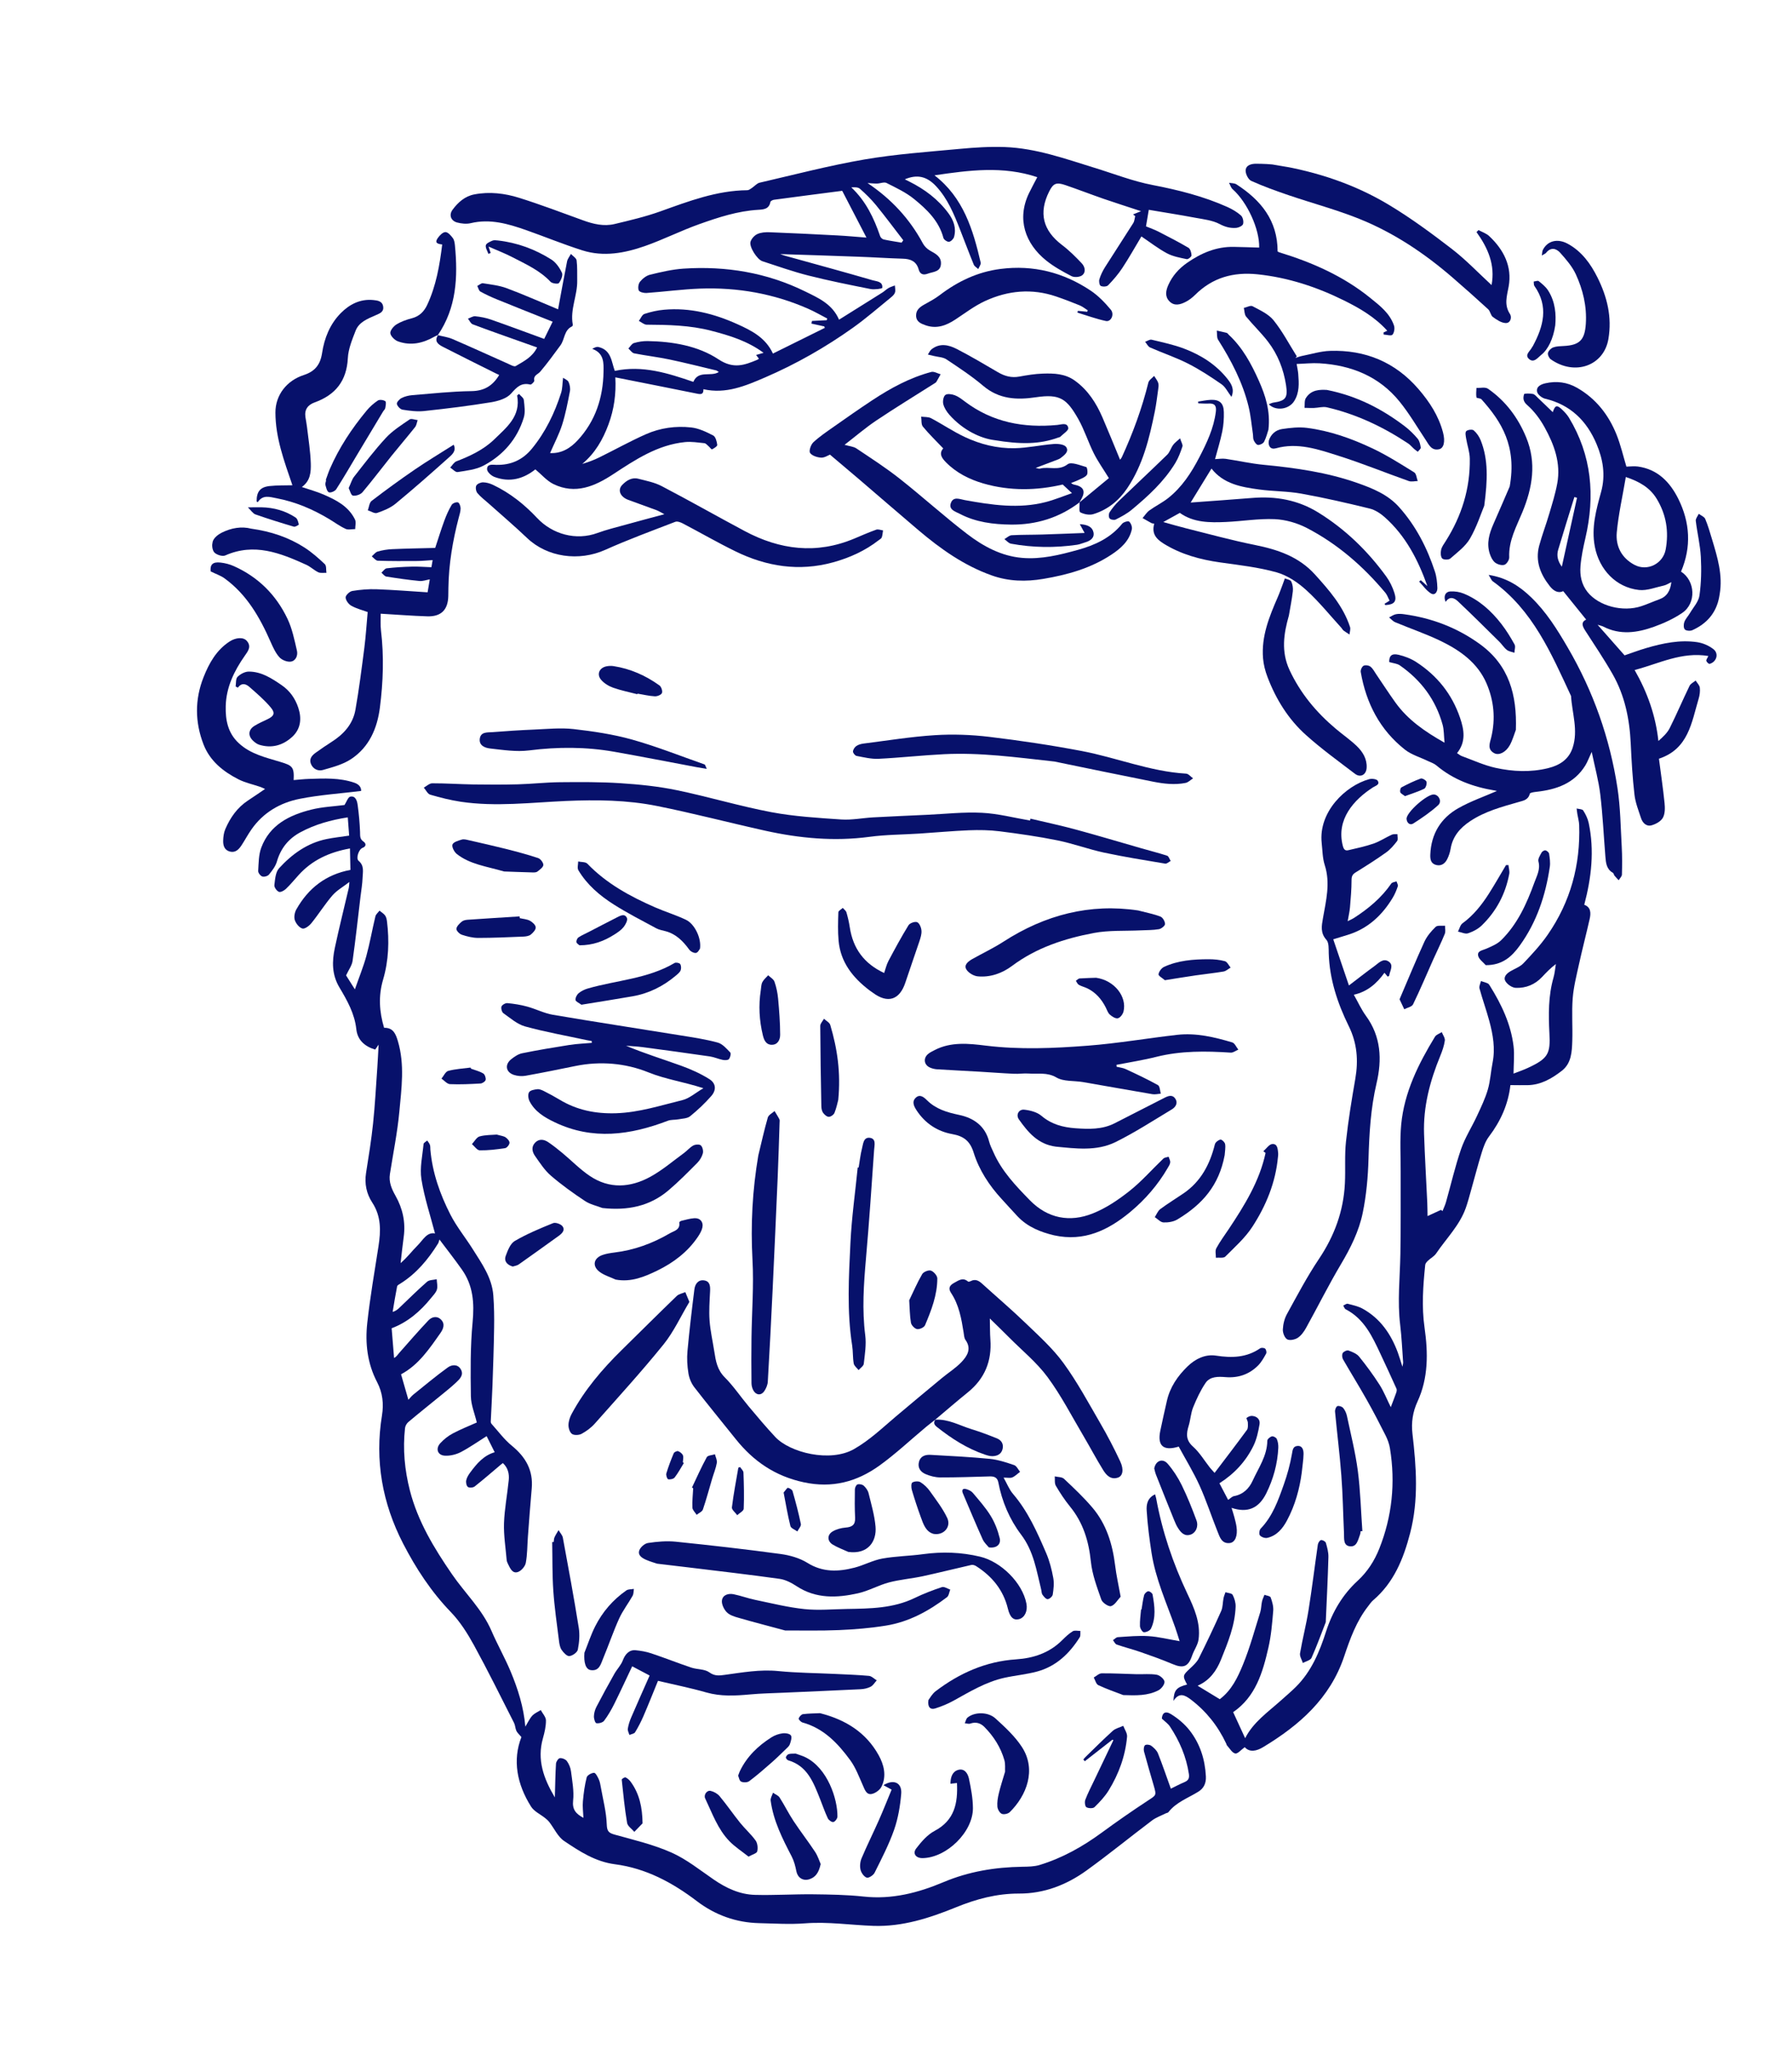 <svg width="56" height="64" viewBox="0 0 56 64" fill="none" xmlns="http://www.w3.org/2000/svg" id="dimokritos">
<g clip-path="url(#clip0_50_784)">
<path fill-rule="evenodd" clip-rule="evenodd" d="M18.232 56.777C17.996 56.651 17.879 56.518 17.91 56.237C17.942 55.939 17.882 55.629 17.844 55.326C17.83 55.214 17.782 55.097 17.716 55.006C17.674 54.948 17.568 54.905 17.496 54.913C17.449 54.918 17.379 55.021 17.375 55.084C17.354 55.423 17.35 55.763 17.339 56.139C16.985 55.545 16.776 54.961 16.967 54.29C17.018 54.109 17.063 53.918 17.061 53.733C17.059 53.625 16.956 53.518 16.899 53.411C16.809 53.468 16.702 53.511 16.633 53.587C16.548 53.68 16.495 53.802 16.417 53.929C16.365 53.317 16.185 52.751 15.956 52.203C15.776 51.774 15.544 51.367 15.36 50.94C15.069 50.264 14.535 49.765 14.128 49.173C13.57 48.362 13.058 47.523 12.809 46.553C12.645 45.912 12.584 45.263 12.657 44.605C12.664 44.536 12.71 44.456 12.764 44.412C13.091 44.136 13.427 43.87 13.758 43.599C13.926 43.462 14.096 43.327 14.254 43.179C14.37 43.07 14.503 42.941 14.399 42.766C14.3 42.597 14.113 42.623 13.992 42.711C13.623 42.978 13.272 43.272 12.916 43.558C12.86 43.603 12.817 43.662 12.762 43.72C12.684 43.448 12.61 43.193 12.533 42.924C13.08 42.632 13.418 42.127 13.765 41.633C13.855 41.505 13.916 41.347 13.78 41.214C13.652 41.087 13.492 41.13 13.387 41.241C13.073 41.572 12.775 41.918 12.472 42.26C12.43 42.308 12.399 42.366 12.315 42.416C12.29 42.11 12.265 41.803 12.239 41.486C12.743 41.296 13.135 40.957 13.468 40.545C13.537 40.46 13.623 40.376 13.653 40.278C13.683 40.179 13.652 40.063 13.647 39.954C13.545 39.979 13.416 39.972 13.346 40.033C13.05 40.291 12.772 40.57 12.487 40.84C12.43 40.894 12.372 40.946 12.27 40.976C12.315 40.71 12.357 40.442 12.41 40.177C12.417 40.141 12.477 40.112 12.518 40.087C13.016 39.773 13.381 39.334 13.688 38.841C13.713 38.8 13.72 38.749 13.732 38.713C13.967 39.026 14.209 39.333 14.434 39.652C14.786 40.149 14.826 40.696 14.769 41.296C14.696 42.062 14.704 42.838 14.715 43.609C14.719 43.882 14.835 44.153 14.9 44.429C14.677 44.529 14.407 44.635 14.153 44.769C14.008 44.846 13.871 44.954 13.76 45.075C13.602 45.248 13.674 45.454 13.904 45.466C14.067 45.475 14.251 45.43 14.398 45.355C14.673 45.212 14.928 45.03 15.207 44.855C15.29 45.021 15.371 45.182 15.459 45.358C15.113 45.459 14.899 45.715 14.699 45.984C14.643 46.058 14.589 46.144 14.57 46.233C14.555 46.299 14.575 46.407 14.622 46.442C14.665 46.475 14.785 46.466 14.834 46.427C15.114 46.206 15.383 45.971 15.655 45.742C15.672 45.728 15.689 45.715 15.714 45.696C15.874 45.842 15.918 46.031 15.898 46.23C15.853 46.679 15.766 47.126 15.75 47.576C15.738 47.957 15.801 48.34 15.833 48.723C15.837 48.765 15.855 48.808 15.874 48.846C15.94 48.976 16.007 49.153 16.178 49.101C16.284 49.069 16.408 48.928 16.43 48.818C16.482 48.549 16.476 48.27 16.497 47.996C16.535 47.495 16.571 46.994 16.616 46.494C16.668 45.924 16.427 45.507 15.994 45.154C15.757 44.961 15.571 44.705 15.364 44.476C15.347 44.458 15.335 44.426 15.336 44.401C15.353 44.023 15.376 43.646 15.39 43.269C15.411 42.672 15.432 42.076 15.441 41.48C15.447 41.139 15.442 40.797 15.416 40.457C15.374 39.904 15.056 39.465 14.774 39.016C14.546 38.654 14.271 38.317 14.076 37.938C13.751 37.301 13.512 36.628 13.449 35.906C13.445 35.855 13.451 35.801 13.434 35.755C13.417 35.706 13.379 35.666 13.35 35.622C13.31 35.659 13.239 35.693 13.236 35.733C13.202 36.099 13.113 36.477 13.169 36.83C13.261 37.407 13.449 37.967 13.594 38.524C13.339 38.474 13.219 38.731 13.052 38.896C12.877 39.069 12.731 39.271 12.519 39.45C12.551 39.178 12.578 38.904 12.616 38.632C12.679 38.175 12.585 37.749 12.361 37.351C12.241 37.138 12.145 36.922 12.185 36.668C12.286 36.022 12.418 35.378 12.479 34.727C12.547 33.992 12.652 33.248 12.433 32.515C12.367 32.295 12.289 32.094 12.003 32.102C11.852 31.598 11.821 31.106 11.972 30.595C12.146 30.002 12.169 29.389 12.093 28.775C12.085 28.711 12.069 28.64 12.033 28.591C11.989 28.531 11.918 28.492 11.859 28.443C11.815 28.502 11.747 28.555 11.731 28.621C11.632 29.032 11.56 29.449 11.449 29.856C11.356 30.197 11.221 30.525 11.09 30.901C10.969 30.709 10.874 30.559 10.815 30.465C10.898 30.286 10.998 30.155 11.018 30.012C11.112 29.349 11.184 28.683 11.264 28.018C11.288 27.816 11.324 27.613 11.331 27.41C11.337 27.23 11.389 27.038 11.207 26.887C11.114 26.81 11.212 26.526 11.328 26.482C11.46 26.433 11.435 26.337 11.36 26.286C11.239 26.205 11.256 26.105 11.252 25.987C11.241 25.705 11.216 25.423 11.177 25.144C11.16 25.019 11.115 24.85 10.949 24.881C10.875 24.895 10.827 25.05 10.766 25.143C10.442 25.186 10.076 25.2 9.728 25.287C9.044 25.458 8.431 25.761 8.164 26.476C8.081 26.7 8.083 26.959 8.068 27.203C8.064 27.261 8.139 27.357 8.197 27.376C8.256 27.395 8.366 27.364 8.406 27.315C8.505 27.193 8.609 27.059 8.652 26.912C8.772 26.496 9.015 26.193 9.394 25.991C9.847 25.748 10.333 25.612 10.868 25.529C10.883 25.726 10.896 25.91 10.911 26.099C10.659 26.137 10.429 26.161 10.204 26.207C9.602 26.331 9.124 26.678 8.721 27.118C8.61 27.24 8.596 27.463 8.574 27.645C8.566 27.712 8.647 27.826 8.715 27.855C8.768 27.877 8.879 27.817 8.935 27.763C9.076 27.628 9.201 27.476 9.332 27.331C9.755 26.863 10.292 26.616 10.937 26.5C10.942 26.739 10.947 26.965 10.951 27.17C10.181 27.314 9.634 27.743 9.261 28.403C9.208 28.497 9.181 28.641 9.213 28.738C9.248 28.845 9.352 28.975 9.451 29.001C9.526 29.021 9.665 28.916 9.733 28.831C9.96 28.55 10.153 28.24 10.389 27.966C10.523 27.811 10.714 27.705 10.918 27.547C10.909 27.641 10.91 27.687 10.9 27.73C10.755 28.355 10.597 28.976 10.464 29.603C10.374 30.026 10.367 30.439 10.607 30.841C10.848 31.245 11.082 31.657 11.135 32.146C11.171 32.479 11.391 32.682 11.725 32.782C11.742 32.758 11.771 32.715 11.832 32.627C11.817 32.9 11.806 33.122 11.791 33.345C11.749 33.925 11.72 34.506 11.659 35.084C11.605 35.603 11.521 36.12 11.439 36.637C11.386 36.972 11.455 37.289 11.632 37.558C11.916 37.992 11.902 38.447 11.828 38.923C11.704 39.721 11.565 40.518 11.477 41.32C11.407 41.955 11.48 42.587 11.784 43.167C11.958 43.5 11.995 43.846 11.937 44.206C11.706 45.616 11.95 46.957 12.598 48.212C12.997 48.985 13.475 49.716 14.091 50.353C14.38 50.653 14.611 51.02 14.813 51.388C15.25 52.185 15.652 53.002 16.064 53.812C16.102 53.888 16.101 53.982 16.137 54.06C16.163 54.118 16.218 54.163 16.294 54.254C16.012 54.975 16.154 55.725 16.595 56.425C16.691 56.578 16.889 56.666 17.038 56.786C17.085 56.823 17.13 56.864 17.166 56.91C17.32 57.109 17.431 57.366 17.628 57.499C18.114 57.826 18.607 58.148 19.22 58.227C20.184 58.353 21.012 58.796 21.779 59.38C22.347 59.812 23.001 60.049 23.722 60.066C24.202 60.077 24.684 60.109 25.16 60.072C25.877 60.017 26.583 60.126 27.293 60.151C28.202 60.182 29.049 59.907 29.875 59.571C30.509 59.312 31.153 59.14 31.844 59.142C32.629 59.145 33.334 58.87 33.959 58.418C34.653 57.917 35.317 57.375 36.001 56.859C36.129 56.763 36.288 56.709 36.434 56.635C36.46 56.623 36.497 56.621 36.512 56.601C36.758 56.285 37.13 56.159 37.453 55.957C37.605 55.862 37.696 55.712 37.684 55.482C37.656 54.945 37.5 54.461 37.174 54.044C37.018 53.844 36.809 53.67 36.591 53.536C36.411 53.426 36.317 53.508 36.308 53.677C36.407 53.772 36.501 53.835 36.559 53.922C36.86 54.376 37.072 54.866 37.153 55.41C37.172 55.545 37.133 55.612 37.013 55.662C36.862 55.726 36.717 55.804 36.589 55.866C36.45 55.482 36.328 55.119 36.186 54.763C36.148 54.67 36.059 54.587 35.975 54.525C35.928 54.49 35.819 54.478 35.782 54.509C35.743 54.541 35.734 54.642 35.75 54.703C35.846 55.061 35.952 55.417 36.055 55.773C36.144 56.083 36.134 56.066 35.864 56.243C35.378 56.562 34.9 56.894 34.431 57.238C33.834 57.676 33.197 58.033 32.489 58.249C32.318 58.301 32.129 58.302 31.948 58.305C31.096 58.318 30.274 58.452 29.48 58.787C28.69 59.12 27.872 59.331 26.993 59.236C26.467 59.179 25.934 59.171 25.404 59.165C24.801 59.159 24.197 59.199 23.595 59.183C23.119 59.171 22.697 58.974 22.305 58.705C21.873 58.409 21.456 58.072 20.985 57.862C20.424 57.613 19.815 57.469 19.22 57.304C19.029 57.251 18.969 57.207 18.961 56.983C18.948 56.595 18.845 56.21 18.777 55.824C18.762 55.739 18.747 55.651 18.712 55.573C18.676 55.495 18.613 55.37 18.564 55.371C18.483 55.373 18.351 55.446 18.334 55.513C18.272 55.756 18.238 56.008 18.216 56.259C18.2 56.422 18.224 56.589 18.232 56.777Z" fill="#07116B"/>
<path fill-rule="evenodd" clip-rule="evenodd" d="M45.029 37.789C44.89 37.853 44.751 37.917 44.611 37.982C44.608 37.867 44.609 37.712 44.602 37.558C44.569 36.845 44.526 36.133 44.502 35.421C44.472 34.568 44.686 33.763 45.008 32.98C45.071 32.826 45.128 32.664 45.151 32.501C45.162 32.419 45.09 32.325 45.056 32.237C44.983 32.284 44.883 32.314 44.843 32.38C44.324 33.231 43.882 34.118 43.787 35.127C43.742 35.611 43.773 36.101 43.771 36.589C43.768 37.447 43.778 38.305 43.762 39.163C43.749 39.904 43.665 40.643 43.756 41.385C43.803 41.773 43.819 42.164 43.848 42.554C43.85 42.578 43.841 42.604 43.826 42.688C43.766 42.502 43.729 42.371 43.682 42.244C43.468 41.668 43.136 41.182 42.587 40.877C42.445 40.798 42.276 40.763 42.116 40.721C42.077 40.711 42.024 40.757 41.977 40.778C42.001 40.817 42.016 40.874 42.051 40.892C42.632 41.191 42.885 41.743 43.142 42.292C43.311 42.651 43.477 43.011 43.64 43.373C43.655 43.406 43.646 43.458 43.633 43.495C43.583 43.638 43.527 43.778 43.462 43.95C43.338 43.7 43.246 43.463 43.112 43.253C42.917 42.947 42.701 42.654 42.473 42.372C42.397 42.279 42.26 42.224 42.141 42.181C42.093 42.164 41.992 42.212 41.961 42.259C41.932 42.306 41.939 42.403 41.969 42.456C42.211 42.877 42.468 43.289 42.706 43.712C42.914 44.079 43.108 44.454 43.298 44.831C43.362 44.958 43.414 45.098 43.436 45.237C43.612 46.311 43.504 47.362 43.102 48.371C42.953 48.744 42.739 49.085 42.426 49.373C41.96 49.801 41.638 50.341 41.442 50.949C41.236 51.591 40.981 52.209 40.489 52.694C40.339 52.842 40.177 52.978 40.02 53.119C39.615 53.481 39.16 53.794 38.911 54.29C38.782 54.01 38.659 53.743 38.536 53.476C39.239 52.995 39.461 52.234 39.638 51.459C39.724 51.084 39.756 50.696 39.788 50.313C39.8 50.175 39.757 50.025 39.708 49.892C39.692 49.847 39.581 49.837 39.514 49.811C39.488 49.881 39.453 49.949 39.437 50.022C39.413 50.129 39.416 50.244 39.384 50.349C39.212 50.897 39.062 51.454 38.845 51.985C38.68 52.389 38.486 52.797 38.118 53.071C37.888 52.931 37.666 52.796 37.435 52.656C37.433 52.669 37.431 52.647 37.438 52.644C37.801 52.483 38.013 52.191 38.157 51.834C38.372 51.3 38.593 50.768 38.613 50.183C38.618 50.059 38.578 49.923 38.52 49.812C38.492 49.76 38.374 49.756 38.296 49.73C38.275 49.792 38.248 49.853 38.235 49.917C38.208 50.05 38.216 50.197 38.162 50.317C37.94 50.815 37.707 51.307 37.463 51.794C37.403 51.913 37.295 52.013 37.195 52.106C36.956 52.329 36.95 52.339 37.096 52.614C36.763 52.7 36.686 52.786 36.67 53.124C36.848 52.853 37.02 52.937 37.208 53.078C37.694 53.446 38.06 53.908 38.319 54.458C38.328 54.477 38.331 54.502 38.345 54.518C38.428 54.607 38.502 54.746 38.601 54.767C38.677 54.783 38.785 54.651 38.898 54.57C39.052 54.741 39.269 54.691 39.469 54.571C40.603 53.887 41.564 53.049 42.004 51.738C42.189 51.186 42.387 50.636 42.753 50.169C42.803 50.106 42.847 50.036 42.907 49.985C43.56 49.429 43.859 48.685 44.068 47.88C44.336 46.849 44.26 45.816 44.139 44.779C44.099 44.431 44.147 44.101 44.296 43.778C44.64 43.035 44.629 42.252 44.517 41.465C44.423 40.81 44.471 40.159 44.538 39.508C44.542 39.461 44.587 39.411 44.625 39.375C44.707 39.296 44.819 39.24 44.88 39.149C45.196 38.681 45.611 38.276 45.805 37.731C45.871 37.547 45.919 37.356 45.973 37.167C46.084 36.775 46.185 36.38 46.306 35.992C46.36 35.819 46.424 35.638 46.532 35.496C46.896 35.016 47.134 34.487 47.2 33.891C47.394 33.892 47.566 33.896 47.738 33.893C48.153 33.886 48.495 33.686 48.807 33.444C49.108 33.211 49.123 32.85 49.134 32.507C49.148 32.064 49.113 31.619 49.147 31.178C49.176 30.818 49.267 30.463 49.345 30.109C49.448 29.64 49.57 29.176 49.676 28.708C49.718 28.522 49.721 28.337 49.508 28.259C49.735 27.402 49.827 26.562 49.648 25.709C49.619 25.571 49.553 25.435 49.476 25.315C49.447 25.268 49.341 25.271 49.27 25.252C49.277 25.309 49.282 25.367 49.292 25.424C49.31 25.538 49.345 25.652 49.349 25.767C49.391 27.013 49.079 28.164 48.368 29.191C48.147 29.512 47.877 29.802 47.608 30.085C47.503 30.197 47.339 30.254 47.202 30.335C47.078 30.408 46.968 30.52 47.047 30.65C47.108 30.75 47.256 30.85 47.369 30.854C47.684 30.866 47.969 30.752 48.191 30.513C48.32 30.376 48.45 30.239 48.621 30.11C48.597 30.253 48.586 30.399 48.546 30.537C48.383 31.107 48.389 31.69 48.419 32.271C48.453 32.909 48.385 33.057 47.751 33.352C47.608 33.419 47.457 33.47 47.298 33.532C47.3 33.228 47.332 32.945 47.298 32.671C47.214 31.986 46.924 31.376 46.563 30.796C46.544 30.765 46.522 30.728 46.492 30.715C46.424 30.684 46.351 30.665 46.279 30.642C46.263 30.719 46.215 30.805 46.234 30.872C46.328 31.215 46.45 31.552 46.543 31.896C46.656 32.319 46.731 32.747 46.643 33.19C46.587 33.468 46.574 33.758 46.495 34.029C46.413 34.31 46.283 34.58 46.159 34.847C45.998 35.196 45.785 35.525 45.66 35.885C45.473 36.427 45.345 36.989 45.188 37.542C45.161 37.639 45.116 37.731 45.079 37.825C45.062 37.812 45.046 37.8 45.029 37.789Z" fill="#07116B"/>
<path fill-rule="evenodd" clip-rule="evenodd" d="M26.319 5.96C26.554 6.414 26.803 6.894 27.077 7.421C26.739 7.395 26.454 7.368 26.168 7.353C25.463 7.316 24.758 7.281 24.053 7.254C23.924 7.249 23.782 7.258 23.668 7.31C23.577 7.351 23.483 7.455 23.454 7.55C23.405 7.707 23.661 8.106 23.825 8.159C24.302 8.314 24.776 8.483 25.262 8.606C25.903 8.768 26.553 8.898 27.202 9.027C27.324 9.051 27.568 9.018 27.571 8.991C27.594 8.789 27.394 8.789 27.271 8.754C26.426 8.508 25.578 8.277 24.73 8.042C24.613 8.01 24.495 7.982 24.382 7.936C25.201 7.963 26.021 7.988 26.84 8.019C27.298 8.035 27.756 8.067 28.214 8.08C28.458 8.086 28.638 8.163 28.708 8.415C28.752 8.574 28.859 8.598 28.995 8.547C29.157 8.486 29.383 8.498 29.404 8.255C29.424 8.014 29.239 7.926 29.063 7.827C28.974 7.777 28.889 7.693 28.841 7.604C28.428 6.836 27.859 6.219 27.11 5.717C27.209 5.723 27.308 5.735 27.407 5.733C27.507 5.732 27.628 5.676 27.704 5.715C28 5.864 28.309 6.008 28.564 6.215C28.964 6.54 29.342 6.899 29.482 7.432C29.497 7.487 29.601 7.558 29.656 7.552C29.715 7.545 29.796 7.465 29.814 7.402C29.89 7.129 29.804 6.886 29.641 6.664C29.319 6.226 28.898 5.912 28.416 5.671C28.371 5.649 28.327 5.627 28.275 5.601C28.658 5.439 28.963 5.504 29.255 5.819C29.615 6.206 29.811 6.685 30 7.168C30.144 7.534 30.281 7.902 30.43 8.265C30.453 8.321 30.523 8.358 30.572 8.403C30.598 8.335 30.66 8.259 30.646 8.2C30.407 7.171 30.106 6.172 29.203 5.476C30.28 5.317 31.349 5.175 32.415 5.534C32.329 5.701 32.238 5.864 32.157 6.032C31.765 6.844 32.04 7.609 32.689 8.133C32.93 8.327 33.208 8.482 33.485 8.625C33.572 8.67 33.741 8.657 33.817 8.599C33.945 8.5 33.904 8.33 33.806 8.226C33.613 8.021 33.41 7.819 33.185 7.649C32.59 7.196 32.452 6.649 32.787 5.98C32.914 5.727 33.008 5.684 33.295 5.782C33.695 5.919 34.089 6.071 34.488 6.21C34.864 6.339 35.242 6.459 35.657 6.596C35.568 6.632 35.488 6.664 35.408 6.697C35.431 6.714 35.453 6.732 35.475 6.75C35.456 6.823 35.453 6.907 35.414 6.968C35.123 7.43 34.822 7.885 34.531 8.346C34.458 8.462 34.396 8.59 34.356 8.721C34.336 8.784 34.356 8.908 34.397 8.929C34.457 8.961 34.584 8.956 34.627 8.912C34.788 8.746 34.942 8.568 35.069 8.376C35.277 8.062 35.461 7.732 35.669 7.385C35.939 7.566 36.19 7.763 36.467 7.911C36.654 8.011 36.876 8.05 37.086 8.094C37.129 8.104 37.237 8.016 37.235 7.976C37.232 7.894 37.199 7.774 37.138 7.738C36.832 7.557 36.514 7.395 36.197 7.232C36.075 7.17 35.945 7.125 35.812 7.07C35.841 6.904 35.867 6.749 35.9 6.553C36.384 6.635 36.871 6.711 37.356 6.802C37.613 6.85 37.889 6.879 38.114 6.998C38.286 7.089 38.446 7.131 38.624 7.118C38.704 7.112 38.828 7.057 38.846 6.997C38.87 6.92 38.839 6.783 38.78 6.73C38.657 6.621 38.508 6.534 38.358 6.466C37.61 6.131 36.825 5.934 36.02 5.779C35.403 5.661 34.807 5.426 34.203 5.241C33.285 4.958 32.375 4.629 31.403 4.593C30.934 4.576 30.46 4.606 29.991 4.65C28.998 4.744 28 4.812 27.018 4.98C25.916 5.169 24.83 5.454 23.739 5.706C23.65 5.727 23.578 5.818 23.495 5.872C23.451 5.901 23.402 5.941 23.354 5.941C22.395 5.95 21.518 6.286 20.633 6.603C20.169 6.769 19.686 6.882 19.206 6.997C18.87 7.077 18.542 6.999 18.221 6.882C17.558 6.641 16.897 6.391 16.225 6.179C15.772 6.037 15.297 5.98 14.822 6.072C14.528 6.128 14.312 6.321 14.142 6.552C14.023 6.713 14.089 6.896 14.283 6.949C14.419 6.985 14.577 7.002 14.711 6.97C15.316 6.825 15.878 6.99 16.436 7.185C17.026 7.393 17.606 7.632 18.203 7.821C18.863 8.029 19.522 7.906 20.154 7.685C20.73 7.483 21.28 7.204 21.855 7C22.451 6.788 23.055 6.59 23.695 6.553C23.87 6.543 24.034 6.529 24.075 6.307C24.081 6.278 24.147 6.244 24.189 6.239C24.888 6.144 25.587 6.055 26.319 5.96ZM28.227 7.504C28.21 7.529 28.192 7.554 28.175 7.579C27.989 7.547 27.802 7.52 27.618 7.48C27.574 7.471 27.521 7.422 27.506 7.38C27.311 6.814 27.061 6.282 26.603 5.853C26.703 5.847 26.813 5.843 26.873 5.896C27.052 6.054 27.226 6.224 27.377 6.409C27.669 6.767 27.945 7.138 28.227 7.504Z" fill="#07116B"/>
<path fill-rule="evenodd" clip-rule="evenodd" d="M52.23 18.182C52.197 18.456 52.09 18.635 51.848 18.721C51.663 18.787 51.484 18.869 51.298 18.931C50.71 19.128 49.96 18.928 49.61 18.491C49.421 18.254 49.368 17.973 49.39 17.688C49.413 17.393 49.476 17.099 49.543 16.809C49.851 15.486 49.744 14.222 49.027 13.041C48.971 12.95 48.894 12.868 48.815 12.793C48.651 12.637 48.598 12.653 48.524 12.873C48.367 12.721 48.212 12.57 48.055 12.422C48.008 12.377 47.959 12.315 47.902 12.304C47.81 12.287 47.635 12.284 47.627 12.312C47.594 12.43 47.59 12.534 47.726 12.652C47.944 12.842 48.128 13.091 48.269 13.346C48.568 13.888 48.782 14.464 48.664 15.1C48.605 15.42 48.507 15.733 48.414 16.046C48.316 16.381 48.19 16.709 48.099 17.045C47.971 17.523 48.137 17.935 48.43 18.306C48.545 18.453 48.692 18.542 48.85 18.463C49.098 18.77 49.336 19.065 49.567 19.351C49.431 19.42 49.418 19.511 49.535 19.691C49.827 20.142 50.127 20.588 50.393 21.054C50.776 21.724 50.925 22.462 50.961 23.229C50.985 23.759 51.016 24.291 51.077 24.819C51.105 25.067 51.202 25.309 51.281 25.55C51.33 25.701 51.448 25.821 51.608 25.778C51.742 25.742 51.903 25.654 51.965 25.541C52.035 25.414 52.033 25.232 52.017 25.078C51.97 24.615 51.901 24.154 51.842 23.697C52.767 23.391 52.861 22.563 53.083 21.822C53.116 21.713 53.132 21.59 53.119 21.477C53.109 21.4 53.035 21.33 52.989 21.256C52.924 21.31 52.833 21.351 52.799 21.42C52.586 21.858 52.396 22.307 52.178 22.742C52.101 22.894 51.967 23.018 51.825 23.143C51.738 22.345 51.481 21.625 51.082 20.927C51.847 20.726 52.551 20.35 53.386 20.489C53.355 20.558 53.313 20.607 53.323 20.641C53.334 20.681 53.4 20.742 53.426 20.735C53.645 20.673 53.722 20.414 53.545 20.276C53.404 20.165 53.215 20.083 53.037 20.057C52.494 19.977 51.965 20.089 51.445 20.241C51.222 20.306 51.004 20.389 50.768 20.469C50.496 20.161 50.223 19.851 49.925 19.514C50.004 19.539 50.057 19.547 50.102 19.57C50.632 19.844 51.169 19.763 51.693 19.574C51.998 19.464 52.303 19.325 52.57 19.143C53.015 18.841 52.981 18.14 52.532 17.853C52.861 17.082 52.814 16.317 52.446 15.578C52.186 15.057 51.802 14.657 51.185 14.571C51.067 14.554 50.944 14.572 50.825 14.574C50.726 14.247 50.647 13.899 50.516 13.572C50.268 12.956 49.875 12.452 49.287 12.114C48.973 11.934 48.641 11.894 48.296 11.971C48.16 12.001 47.999 12.072 48.034 12.237C48.052 12.325 48.186 12.429 48.285 12.453C49.075 12.64 49.585 13.142 49.891 13.866C50.094 14.344 50.178 14.839 50.036 15.358C49.882 15.919 49.723 16.479 49.839 17.077C49.977 17.79 50.5 18.348 51.219 18.427C51.472 18.454 51.741 18.343 52.001 18.287C52.074 18.27 52.141 18.224 52.23 18.182ZM50.807 14.899C51.23 15.04 51.561 15.229 51.776 15.586C52.071 16.075 52.155 16.601 52.053 17.16C51.971 17.607 51.481 17.855 51.079 17.643C50.674 17.429 50.486 17.06 50.524 16.631C50.576 16.064 50.705 15.504 50.807 14.899ZM48.807 17.7C48.676 17.521 48.64 17.347 48.694 17.168C48.857 16.619 49.03 16.073 49.199 15.525C49.227 15.533 49.254 15.54 49.282 15.546C49.127 16.252 48.971 16.956 48.807 17.7Z" fill="#07116B"/>
<path fill-rule="evenodd" clip-rule="evenodd" d="M22.463 11.619C22.212 11.78 21.828 11.55 21.667 11.927C20.874 11.656 20.08 11.4 19.213 11.584C19.108 11.318 19.114 10.933 18.702 10.838C18.645 10.824 18.577 10.855 18.508 10.896C18.882 11.029 18.865 11.343 18.86 11.617C18.846 12.42 18.608 13.152 18.053 13.751C17.829 13.992 17.555 14.169 17.19 14.151C17.321 13.848 17.471 13.565 17.567 13.266C17.674 12.928 17.741 12.576 17.809 12.226C17.828 12.133 17.808 12.018 17.768 11.931C17.74 11.869 17.648 11.837 17.596 11.799C17.573 11.987 17.578 12.137 17.534 12.272C17.331 12.906 17.045 13.499 16.617 14.019C16.326 14.371 15.958 14.53 15.506 14.519C15.39 14.516 15.215 14.482 15.221 14.658C15.224 14.742 15.353 14.859 15.451 14.896C15.932 15.08 16.363 14.952 16.73 14.66C16.923 14.82 17.087 15.018 17.297 15.12C17.979 15.451 18.586 15.189 19.161 14.812C19.856 14.356 20.55 13.894 21.407 13.808C21.606 13.788 21.811 13.822 22.012 13.842C22.056 13.846 22.096 13.897 22.135 13.93C22.177 13.965 22.234 14.044 22.25 14.035C22.315 14.003 22.419 13.937 22.414 13.896C22.401 13.791 22.363 13.641 22.288 13.602C22.072 13.49 21.838 13.377 21.601 13.351C21.119 13.297 20.635 13.364 20.19 13.56C19.692 13.78 19.215 14.047 18.726 14.287C18.558 14.37 18.382 14.435 18.195 14.49C18.594 14.157 18.839 13.733 19.015 13.257C19.19 12.785 19.258 12.302 19.229 11.786C20.084 11.956 20.936 12.123 21.786 12.296C21.911 12.322 21.988 12.315 21.981 12.156C22.682 12.314 23.293 12.053 23.905 11.79C24.879 11.37 25.796 10.848 26.658 10.234C27.072 9.939 27.456 9.603 27.851 9.282C27.901 9.242 27.954 9.188 27.97 9.131C27.989 9.065 27.968 8.988 27.965 8.916C27.897 8.942 27.826 8.962 27.764 8.998C27.696 9.037 27.64 9.096 27.574 9.137C27.125 9.42 26.675 9.701 26.22 9.985C26.011 9.495 25.57 9.304 25.159 9.102C23.962 8.514 22.686 8.303 21.362 8.39C21.011 8.413 20.661 8.496 20.317 8.579C20.199 8.607 20.081 8.701 20.002 8.797C19.949 8.86 19.929 8.995 19.961 9.07C19.984 9.123 20.12 9.156 20.201 9.151C20.76 9.111 21.316 9.035 21.875 9.014C23.048 8.971 24.182 9.171 25.261 9.646C25.463 9.735 25.655 9.847 25.852 9.949C25.846 9.966 25.84 9.984 25.834 10.001C25.681 10.009 25.527 10.017 25.374 10.024C25.369 10.052 25.363 10.079 25.357 10.107C25.491 10.136 25.624 10.166 25.758 10.195C25.764 10.21 25.77 10.225 25.776 10.24C25.239 10.505 24.703 10.771 24.154 11.043C23.924 10.544 23.483 10.323 23.043 10.125C22.319 9.798 21.558 9.602 20.753 9.674C20.546 9.692 20.337 9.739 20.139 9.805C20.064 9.83 20.021 9.948 19.964 10.023C20.046 10.064 20.128 10.141 20.21 10.141C20.889 10.145 21.566 10.158 22.228 10.331C22.799 10.479 23.362 10.65 23.862 11.02C23.777 11.044 23.712 11.063 23.628 11.087C23.665 11.135 23.691 11.17 23.717 11.204C23.693 11.22 23.682 11.23 23.669 11.236C23.264 11.404 22.925 11.535 22.454 11.224C21.811 10.799 21.023 10.667 20.239 10.653C20.096 10.651 19.947 10.674 19.81 10.715C19.742 10.736 19.694 10.826 19.637 10.885C19.697 10.937 19.75 11.022 19.817 11.036C20.18 11.108 20.55 11.15 20.913 11.226C21.404 11.329 21.891 11.453 22.38 11.569C22.406 11.576 22.429 11.598 22.463 11.619Z" fill="#07116B"/>
<path fill-rule="evenodd" clip-rule="evenodd" d="M29.225 44.342C29.564 44.057 29.899 43.767 30.244 43.488C30.774 43.06 30.999 42.508 30.949 41.834C30.935 41.64 30.939 41.444 30.932 41.18C31.165 41.408 31.354 41.591 31.539 41.777C31.944 42.184 32.4 42.555 32.737 43.012C33.163 43.589 33.494 44.236 33.861 44.855C34.068 45.206 34.258 45.566 34.472 45.912C34.572 46.074 34.71 46.226 34.935 46.151C35.085 46.101 35.128 45.905 35.008 45.647C34.817 45.238 34.608 44.837 34.381 44.447C34.012 43.812 33.662 43.16 33.23 42.568C32.894 42.109 32.459 41.719 32.046 41.321C31.606 40.897 31.14 40.501 30.688 40.091C30.582 39.995 30.474 39.939 30.334 40.014C30.31 40.026 30.266 40.039 30.253 40.028C30.089 39.888 29.966 39.987 29.815 40.069C29.656 40.155 29.635 40.253 29.721 40.383C29.97 40.759 30.044 41.187 30.113 41.618C30.126 41.697 30.128 41.789 30.171 41.849C30.371 42.13 30.223 42.356 30.043 42.545C29.863 42.733 29.636 42.874 29.435 43.041C28.953 43.439 28.473 43.839 27.995 44.242C27.574 44.598 27.179 44.979 26.691 45.258C25.941 45.688 24.681 45.369 24.226 44.88C23.938 44.572 23.667 44.249 23.396 43.926C23.144 43.625 22.923 43.294 22.647 43.017C22.413 42.783 22.367 42.506 22.322 42.213C22.272 41.89 22.198 41.569 22.174 41.245C22.152 40.942 22.175 40.636 22.19 40.331C22.198 40.172 22.188 40.018 22.004 39.991C21.817 39.963 21.721 40.106 21.7 40.268C21.619 40.909 21.543 41.552 21.484 42.195C21.462 42.425 21.476 42.663 21.513 42.892C21.537 43.043 21.602 43.205 21.696 43.326C22.118 43.872 22.558 44.404 22.989 44.944C23.543 45.638 24.217 46.102 25.113 46.296C26.009 46.49 26.778 46.281 27.482 45.775C27.994 45.406 28.457 44.97 28.942 44.565C29.037 44.486 29.135 44.412 29.232 44.337L29.225 44.342Z" fill="#07116B"/>
<path fill-rule="evenodd" clip-rule="evenodd" d="M44.606 18.305C44.537 18.244 44.468 18.183 44.399 18.122C44.382 18.136 44.365 18.15 44.348 18.165C44.469 18.29 44.572 18.445 44.716 18.534C44.845 18.613 44.922 18.479 44.918 18.364C44.912 18.191 44.894 18.012 44.84 17.849C44.597 17.109 44.246 16.425 43.723 15.84C43.372 15.446 42.899 15.254 42.415 15.084C41.467 14.751 40.482 14.613 39.486 14.517C39.089 14.479 38.697 14.389 38.302 14.331C38.197 14.316 38.086 14.336 37.97 14.34C38.045 14.057 38.136 13.77 38.196 13.476C38.236 13.279 38.25 13.072 38.245 12.87C38.239 12.588 38.109 12.475 37.83 12.489C37.7 12.495 37.57 12.524 37.44 12.543C37.442 12.561 37.444 12.58 37.446 12.598C37.556 12.6 37.667 12.61 37.777 12.604C37.969 12.593 38.017 12.685 37.995 12.859C37.931 13.376 37.711 13.837 37.476 14.289C37.227 14.769 36.932 15.221 36.5 15.561C36.319 15.703 36.106 15.806 35.919 15.942C35.834 16.003 35.776 16.1 35.705 16.181C35.799 16.234 35.891 16.289 35.986 16.339C36.01 16.351 36.041 16.349 36.069 16.354C35.997 16.632 36.084 16.806 36.367 16.981C36.911 17.317 37.509 17.479 38.136 17.567C38.727 17.65 39.325 17.717 39.897 17.877C40.231 17.971 40.556 18.191 40.819 18.429C41.216 18.788 41.555 19.212 41.918 19.609C41.942 19.636 41.958 19.672 41.986 19.694C42.045 19.739 42.11 19.777 42.172 19.818C42.179 19.739 42.21 19.652 42.188 19.582C41.976 18.935 41.539 18.438 41.093 17.944C40.585 17.383 39.926 17.164 39.21 17.02C38.484 16.874 37.769 16.676 37.05 16.497C36.821 16.44 36.594 16.372 36.353 16.305C36.529 16.207 36.697 16.115 36.87 16.019C37.297 16.326 37.805 16.326 38.312 16.303C38.821 16.28 39.33 16.193 39.835 16.215C40.173 16.23 40.534 16.333 40.836 16.489C41.797 16.987 42.603 17.688 43.296 18.518C43.319 18.546 43.336 18.579 43.353 18.611C43.376 18.656 43.396 18.702 43.424 18.761C43.367 18.796 43.317 18.828 43.265 18.86C43.28 18.879 43.289 18.899 43.296 18.899C43.573 18.882 43.659 18.785 43.577 18.524C43.519 18.34 43.43 18.156 43.316 18C42.736 17.204 42.039 16.528 41.198 16.008C40.56 15.614 39.865 15.491 39.126 15.553C38.496 15.605 37.866 15.647 37.208 15.696C37.437 15.322 37.647 14.98 37.859 14.635C38.236 15.117 38.792 15.213 39.347 15.288C39.787 15.348 40.237 15.34 40.672 15.419C41.387 15.547 42.097 15.712 42.803 15.884C42.972 15.926 43.139 16.035 43.272 16.153C43.926 16.733 44.315 17.487 44.606 18.305Z" fill="#07116B"/>
<path fill-rule="evenodd" clip-rule="evenodd" d="M43.413 20.678C43.541 20.716 43.661 20.724 43.745 20.782C44.407 21.242 44.867 21.855 45.082 22.637C45.126 22.799 45.12 22.976 45.142 23.197C44.522 22.847 43.995 22.481 43.609 21.945C43.402 21.657 43.209 21.357 43.009 21.064C42.952 20.98 42.904 20.882 42.827 20.822C42.776 20.781 42.666 20.765 42.611 20.794C42.56 20.821 42.513 20.927 42.523 20.988C42.691 21.962 43.121 22.797 43.905 23.414C44.11 23.575 44.38 23.651 44.62 23.768C44.711 23.811 44.812 23.843 44.887 23.906C45.416 24.353 46.038 24.579 46.711 24.69C46.745 24.695 46.777 24.705 46.778 24.705C46.385 24.877 45.958 25.024 45.572 25.243C45.023 25.553 44.723 26.047 44.697 26.69C44.691 26.84 44.713 26.975 44.883 27.017C45.042 27.056 45.155 26.97 45.223 26.839C45.275 26.736 45.313 26.622 45.332 26.509C45.397 26.12 45.629 25.856 45.945 25.646C46.409 25.338 46.938 25.198 47.463 25.048C47.611 25.006 47.76 24.981 47.806 24.791C47.814 24.756 47.938 24.739 48.01 24.731C48.634 24.662 49.194 24.474 49.544 23.903C49.611 23.793 49.655 23.668 49.741 23.484C49.841 23.968 49.958 24.388 50.009 24.816C50.086 25.458 50.116 26.105 50.168 26.751C50.184 26.948 50.2 27.147 50.403 27.261C50.429 27.276 50.433 27.325 50.455 27.352C50.495 27.402 50.541 27.446 50.584 27.493C50.619 27.434 50.683 27.376 50.685 27.317C50.693 27.026 50.695 26.735 50.679 26.445C50.644 25.836 50.639 25.22 50.547 24.619C50.309 23.057 49.789 21.587 48.989 20.22C48.662 19.659 48.319 19.109 47.846 18.654C47.489 18.31 47.09 18.046 46.52 17.956C46.583 18.055 46.604 18.123 46.649 18.156C47.899 19.054 48.477 20.409 49.095 21.738C49.127 22.275 49.325 22.807 49.146 23.352C49.023 23.728 48.73 23.905 48.377 23.992C47.83 24.127 47.273 24.101 46.731 23.981C46.373 23.901 46.032 23.743 45.684 23.616C45.633 23.598 45.588 23.558 45.532 23.523C45.818 23.168 45.755 22.794 45.626 22.418C45.375 21.681 44.913 21.104 44.264 20.682C44.098 20.573 43.9 20.497 43.706 20.451C43.483 20.399 43.408 20.491 43.413 20.678Z" fill="#07116B"/>
<path fill-rule="evenodd" clip-rule="evenodd" d="M42.115 28.772C42.144 28.602 42.176 28.47 42.187 28.337C42.211 28.055 42.236 27.773 42.236 27.491C42.236 27.372 42.263 27.31 42.364 27.248C42.685 27.049 43.005 26.847 43.312 26.628C43.446 26.533 43.558 26.401 43.659 26.27C43.695 26.223 43.668 26.128 43.67 26.055C43.611 26.058 43.545 26.046 43.495 26.069C43.303 26.157 43.124 26.278 42.926 26.347C42.669 26.436 42.4 26.493 42.134 26.555C42.035 26.578 41.992 26.53 41.963 26.418C41.749 25.592 42.311 24.976 42.904 24.593C42.984 24.541 43.131 24.511 43.053 24.384C43.021 24.331 42.868 24.313 42.786 24.336C42.045 24.542 41.197 25.359 41.303 26.332C41.328 26.562 41.328 26.802 41.398 27.019C41.58 27.585 41.438 28.13 41.342 28.68C41.3 28.92 41.257 29.139 41.451 29.355C41.532 29.446 41.519 29.633 41.523 29.777C41.548 30.587 41.798 31.338 42.151 32.054C42.411 32.584 42.452 33.12 42.354 33.69C42.241 34.342 42.133 34.996 42.062 35.654C42.015 36.086 42.05 36.526 42.028 36.962C41.986 37.826 41.7 38.602 41.215 39.324C40.847 39.872 40.538 40.46 40.219 41.039C40.14 41.181 40.097 41.357 40.089 41.52C40.083 41.625 40.142 41.783 40.223 41.831C40.301 41.877 40.466 41.842 40.554 41.785C40.664 41.713 40.751 41.59 40.816 41.472C41.183 40.81 41.52 40.132 41.906 39.483C42.207 38.976 42.468 38.452 42.585 37.883C42.699 37.331 42.75 36.76 42.766 36.195C42.789 35.4 42.834 34.614 43.017 33.835C43.191 33.097 43.16 32.375 42.684 31.726C42.54 31.528 42.438 31.299 42.307 31.069C42.725 30.976 43.021 30.722 43.264 30.383C43.302 30.429 43.335 30.467 43.366 30.504C43.39 30.488 43.411 30.482 43.412 30.472C43.433 30.323 43.565 30.145 43.396 30.032C43.222 29.915 43.083 30.08 42.952 30.174C42.694 30.361 42.444 30.559 42.154 30.779C41.99 30.295 41.835 29.84 41.664 29.338C41.809 29.293 41.969 29.245 42.129 29.195C42.752 29 43.194 28.585 43.524 28.037C43.59 27.927 43.641 27.804 43.682 27.681C43.696 27.639 43.656 27.579 43.641 27.528C43.586 27.549 43.506 27.554 43.478 27.595C43.171 28.041 42.765 28.378 42.316 28.668C42.264 28.702 42.205 28.726 42.115 28.772Z" fill="#07116B"/>
<path fill-rule="evenodd" clip-rule="evenodd" d="M32.189 25.628C31.688 25.543 31.19 25.411 30.686 25.386C30.115 25.357 29.539 25.423 28.966 25.449C28.407 25.475 27.848 25.499 27.289 25.529C26.955 25.548 26.619 25.617 26.289 25.595C25.558 25.545 24.82 25.502 24.101 25.366C23.109 25.178 22.136 24.884 21.146 24.679C20.57 24.56 19.979 24.5 19.392 24.462C18.761 24.421 18.127 24.425 17.494 24.431C17.059 24.435 16.625 24.485 16.189 24.497C15.725 24.509 15.26 24.508 14.795 24.501C14.366 24.494 13.937 24.464 13.508 24.465C13.42 24.465 13.332 24.552 13.244 24.6C13.31 24.676 13.363 24.796 13.444 24.82C13.757 24.912 14.076 24.992 14.398 25.041C15.494 25.204 16.59 25.065 17.686 25.017C18.64 24.976 19.597 24.985 20.534 25.174C21.667 25.401 22.787 25.696 23.916 25.946C24.988 26.183 26.069 26.284 27.169 26.137C27.686 26.067 28.213 26.069 28.735 26.035C29.25 26.002 29.764 25.953 30.279 25.932C30.597 25.92 30.921 25.924 31.237 25.964C31.843 26.04 32.449 26.127 33.047 26.248C33.538 26.348 34.012 26.524 34.501 26.63C35.134 26.765 35.774 26.867 36.412 26.974C36.463 26.983 36.526 26.92 36.584 26.89C36.547 26.834 36.523 26.744 36.473 26.727C36.211 26.641 35.943 26.574 35.678 26.498C34.992 26.302 34.31 26.096 33.622 25.91C33.152 25.783 32.675 25.681 32.201 25.569C32.197 25.588 32.193 25.608 32.189 25.628Z" fill="#07116B"/>
<path fill-rule="evenodd" clip-rule="evenodd" d="M18.494 32.572C18.261 32.593 18.026 32.601 17.796 32.637C17.301 32.715 16.806 32.797 16.315 32.897C16.193 32.922 16.075 33.004 15.974 33.084C15.766 33.25 15.806 33.489 16.057 33.572C16.17 33.609 16.304 33.621 16.421 33.6C16.944 33.507 17.464 33.4 17.985 33.294C18.764 33.136 19.551 33.206 20.262 33.493C20.803 33.712 21.367 33.788 21.981 33.989C21.732 34.134 21.543 34.307 21.326 34.36C20.642 34.527 19.97 34.747 19.254 34.77C18.616 34.791 18.027 34.674 17.48 34.342C17.325 34.248 17.164 34.162 17.002 34.08C16.938 34.048 16.862 34.013 16.795 34.019C16.703 34.029 16.575 34.05 16.534 34.113C16.492 34.178 16.507 34.313 16.547 34.392C16.714 34.72 17.016 34.9 17.335 35.052C18.521 35.619 19.696 35.453 20.87 35.005C20.971 34.966 21.091 34.981 21.201 34.96C21.326 34.936 21.478 34.936 21.567 34.863C21.803 34.672 22.027 34.461 22.227 34.233C22.391 34.046 22.377 33.836 22.167 33.704C21.894 33.532 21.592 33.397 21.288 33.287C20.716 33.08 20.134 32.902 19.564 32.662C19.738 32.676 19.913 32.683 20.085 32.706C20.785 32.799 21.485 32.894 22.184 32.996C22.319 33.016 22.447 33.076 22.581 33.103C22.645 33.116 22.744 33.118 22.777 33.081C22.82 33.033 22.851 32.904 22.821 32.873C22.705 32.752 22.578 32.604 22.429 32.563C22.052 32.46 21.662 32.402 21.276 32.34C19.946 32.124 18.613 31.922 17.285 31.696C17.009 31.65 16.748 31.514 16.475 31.439C16.274 31.384 16.065 31.351 15.858 31.331C15.796 31.325 15.693 31.383 15.672 31.436C15.651 31.492 15.682 31.61 15.73 31.645C15.948 31.798 16.163 31.991 16.41 32.059C17.04 32.232 17.685 32.347 18.325 32.485C18.379 32.497 18.435 32.504 18.49 32.514C18.491 32.533 18.492 32.552 18.494 32.572Z" fill="#07116B"/>
<path fill-rule="evenodd" clip-rule="evenodd" d="M26.392 13.893C26.744 13.622 27.053 13.355 27.39 13.13C27.981 12.734 28.589 12.364 29.19 11.982C29.214 11.966 29.244 11.953 29.259 11.93C29.307 11.852 29.35 11.77 29.394 11.69C29.297 11.663 29.188 11.595 29.104 11.617C28.435 11.794 27.835 12.121 27.261 12.499C26.854 12.767 26.456 13.047 26.057 13.327C25.837 13.482 25.612 13.633 25.416 13.815C25.339 13.888 25.273 14.082 25.314 14.145C25.373 14.234 25.536 14.286 25.658 14.293C25.764 14.3 25.875 14.223 25.937 14.2C26.247 14.462 26.538 14.706 26.827 14.953C27.452 15.488 28.073 16.026 28.7 16.558C29.392 17.144 30.125 17.664 30.991 17.972C31.52 18.161 32.061 18.172 32.605 18.08C33.357 17.954 34.086 17.75 34.729 17.325C35.02 17.133 35.292 16.898 35.37 16.53C35.386 16.456 35.343 16.342 35.287 16.292C35.255 16.264 35.11 16.305 35.068 16.357C34.706 16.803 34.22 17.026 33.682 17.175C33.112 17.333 32.541 17.475 31.945 17.425C31.291 17.37 30.729 17.064 30.226 16.68C29.504 16.128 28.829 15.514 28.115 14.951C27.684 14.611 27.22 14.312 26.763 14.006C26.672 13.945 26.545 13.938 26.392 13.893Z" fill="#07116B"/>
<path fill-rule="evenodd" clip-rule="evenodd" d="M20.762 16.06C20.318 16.18 19.934 16.282 19.552 16.388C19.258 16.47 18.959 16.541 18.673 16.646C18.006 16.893 17.264 16.69 16.781 16.175C16.388 15.756 15.936 15.395 15.409 15.145C15.313 15.099 15.201 15.067 15.096 15.065C15.022 15.065 14.913 15.11 14.884 15.167C14.854 15.227 14.874 15.348 14.92 15.402C15.022 15.524 15.153 15.62 15.272 15.727C15.673 16.085 16.083 16.434 16.472 16.804C17.104 17.406 18.091 17.542 18.915 17.173C19.631 16.852 20.37 16.581 21.103 16.298C21.167 16.274 21.27 16.313 21.34 16.35C21.888 16.637 22.424 16.947 22.979 17.218C23.952 17.696 24.974 17.856 26.033 17.564C26.547 17.422 27.034 17.204 27.46 16.872C27.495 16.846 27.542 16.821 27.555 16.785C27.579 16.716 27.583 16.64 27.595 16.566C27.524 16.557 27.444 16.522 27.383 16.543C27.151 16.626 26.924 16.726 26.696 16.822C25.514 17.318 24.374 17.175 23.27 16.586C22.403 16.124 21.549 15.638 20.678 15.183C20.456 15.067 20.198 15.017 19.952 14.954C19.746 14.9 19.579 15.006 19.444 15.146C19.291 15.305 19.381 15.519 19.634 15.613C19.927 15.721 20.222 15.825 20.515 15.934C20.58 15.958 20.639 15.997 20.762 16.06Z" fill="#07116B"/>
<path fill-rule="evenodd" clip-rule="evenodd" d="M20.535 48.839C20.898 48.882 21.201 48.917 21.505 48.954C22.458 49.071 23.413 49.179 24.364 49.313C24.55 49.339 24.738 49.439 24.898 49.544C25.504 49.94 26.158 49.91 26.815 49.763C27.145 49.689 27.452 49.511 27.781 49.424C28.123 49.334 28.482 49.306 28.829 49.232C29.34 49.122 29.846 48.993 30.356 48.878C30.401 48.868 30.465 48.889 30.506 48.916C31.003 49.234 31.355 49.66 31.497 50.246C31.563 50.52 31.677 50.616 31.846 50.571C32.022 50.524 32.12 50.318 32.076 50.087C31.952 49.435 31.28 48.774 30.628 48.62C30.037 48.479 29.449 48.459 28.849 48.541C28.425 48.6 27.992 48.603 27.572 48.679C27.275 48.733 26.998 48.887 26.703 48.963C26.2 49.093 25.712 49.113 25.233 48.814C24.988 48.662 24.681 48.575 24.392 48.536C23.303 48.388 22.21 48.264 21.117 48.152C20.832 48.123 20.536 48.15 20.251 48.192C20.148 48.207 20.015 48.322 19.979 48.421C19.922 48.579 20.07 48.666 20.2 48.722C20.326 48.776 20.459 48.813 20.535 48.839Z" fill="#07116B"/>
<path fill-rule="evenodd" clip-rule="evenodd" d="M11.896 19.168C12.393 19.197 12.872 19.235 13.351 19.25C13.786 19.264 14 19.047 14.009 18.616C14.011 18.529 14.012 18.442 14.013 18.354C14.024 17.615 14.147 16.892 14.333 16.178C14.358 16.08 14.393 15.98 14.394 15.88C14.394 15.814 14.355 15.704 14.311 15.691C14.255 15.675 14.144 15.718 14.114 15.77C14.022 15.925 13.947 16.093 13.885 16.263C13.78 16.549 13.69 16.841 13.6 17.113C13.151 17.125 12.702 17.132 12.255 17.152C12.103 17.159 11.95 17.184 11.804 17.226C11.733 17.246 11.678 17.325 11.617 17.378C11.68 17.425 11.742 17.511 11.807 17.513C12.22 17.527 12.633 17.525 13.046 17.522C13.197 17.521 13.349 17.504 13.52 17.494C13.504 17.587 13.491 17.666 13.482 17.716C13.268 17.709 13.068 17.692 12.867 17.698C12.606 17.704 12.344 17.72 12.085 17.75C12.025 17.757 11.974 17.839 11.92 17.887C11.971 17.929 12.017 17.999 12.074 18.008C12.417 18.063 12.762 18.112 13.109 18.146C13.214 18.156 13.325 18.113 13.431 18.095C13.412 18.21 13.388 18.351 13.362 18.5C12.823 18.466 12.295 18.423 11.766 18.404C11.514 18.395 11.258 18.417 11.009 18.458C10.925 18.472 10.798 18.593 10.801 18.661C10.804 18.752 10.894 18.873 10.981 18.921C11.144 19.011 11.331 19.058 11.49 19.116C11.456 19.488 11.433 19.861 11.386 20.231C11.302 20.879 11.221 21.527 11.107 22.17C11.028 22.617 10.738 22.935 10.359 23.174C10.193 23.279 10.031 23.392 9.871 23.506C9.753 23.59 9.654 23.696 9.715 23.855C9.78 24.022 9.943 24.092 10.091 24.049C10.394 23.962 10.716 23.879 10.973 23.708C11.536 23.335 11.788 22.754 11.872 22.099C11.975 21.297 12.002 20.493 11.905 19.686C11.885 19.522 11.898 19.354 11.896 19.168Z" fill="#07116B"/>
<path fill-rule="evenodd" clip-rule="evenodd" d="M34.89 33.258C35.307 33.176 35.728 33.112 36.139 33.008C36.906 32.816 37.68 32.826 38.46 32.877C38.537 32.882 38.618 32.816 38.698 32.784C38.635 32.706 38.587 32.582 38.508 32.558C37.949 32.391 37.378 32.255 36.789 32.321C35.857 32.427 34.929 32.588 33.994 32.66C32.931 32.742 31.866 32.789 30.796 32.657C30.274 32.592 29.716 32.533 29.207 32.798C29.131 32.839 29.047 32.875 28.986 32.934C28.845 33.071 28.884 33.266 29.063 33.344C29.129 33.373 29.203 33.392 29.275 33.397C29.724 33.425 30.174 33.447 30.624 33.473C30.979 33.494 31.334 33.522 31.689 33.538C31.841 33.545 31.995 33.519 32.147 33.53C32.435 33.553 32.718 33.481 33.013 33.653C33.24 33.786 33.564 33.749 33.844 33.797C34.568 33.921 35.29 34.053 36.014 34.175C36.098 34.189 36.189 34.165 36.276 34.158C36.248 34.066 36.246 33.925 36.185 33.891C35.859 33.709 35.519 33.55 35.18 33.392C35.092 33.351 34.99 33.342 34.894 33.318C34.893 33.298 34.892 33.278 34.89 33.258Z" fill="#07116B"/>
<path fill-rule="evenodd" clip-rule="evenodd" d="M9.176 24.364C9.198 23.955 9.136 23.909 8.758 23.796C8.303 23.658 7.827 23.553 7.459 23.209C7.118 22.892 7.043 22.484 7.054 22.055C7.068 21.467 7.316 20.958 7.647 20.485C7.75 20.339 7.866 20.194 7.714 20.018C7.607 19.892 7.37 19.908 7.17 20.039C6.761 20.308 6.535 20.711 6.362 21.148C6.083 21.85 6.091 22.561 6.363 23.258C6.563 23.769 6.977 24.1 7.454 24.342C7.666 24.449 7.906 24.499 8.134 24.577C8.18 24.593 8.223 24.616 8.284 24.642C8.094 24.77 7.922 24.889 7.747 25.004C7.414 25.224 7.195 25.537 7.041 25.896C6.994 26.006 6.977 26.136 6.974 26.257C6.97 26.409 7.013 26.554 7.187 26.598C7.358 26.64 7.461 26.531 7.545 26.406C7.653 26.242 7.744 26.068 7.857 25.907C8.225 25.378 8.755 25.071 9.367 24.95C9.99 24.826 10.63 24.785 11.285 24.704C11.292 24.592 11.22 24.497 11.075 24.447C10.611 24.288 10.131 24.312 9.652 24.328C9.493 24.333 9.336 24.352 9.176 24.364Z" fill="#07116B"/>
<path fill-rule="evenodd" clip-rule="evenodd" d="M46.141 7.249C46.499 7.746 46.73 8.274 46.611 8.904C46.192 8.517 45.809 8.114 45.375 7.779C44.742 7.291 44.094 6.814 43.411 6.403C42.337 5.755 41.156 5.365 39.918 5.158C39.703 5.122 39.483 5.117 39.265 5.114C39.115 5.112 38.937 5.151 38.926 5.32C38.919 5.429 39.008 5.608 39.102 5.65C39.484 5.823 39.881 5.964 40.279 6.1C41.009 6.348 41.757 6.547 42.471 6.833C43.554 7.267 44.516 7.911 45.398 8.674C45.771 8.997 46.141 9.325 46.505 9.659C46.572 9.72 46.582 9.849 46.652 9.9C46.771 9.987 46.914 10.084 47.051 10.09C47.204 10.097 47.253 9.911 47.187 9.809C46.998 9.52 47.089 9.255 47.145 8.952C47.26 8.323 46.991 7.798 46.535 7.372C46.445 7.288 46.315 7.247 46.204 7.186C46.183 7.207 46.162 7.228 46.141 7.249Z" fill="#07116B"/>
<path fill-rule="evenodd" clip-rule="evenodd" d="M33.731 15.695C33.752 15.657 33.773 15.62 33.795 15.582C33.928 15.341 33.863 15.202 33.589 15.141C33.554 15.134 33.518 15.129 33.471 15.085C33.544 15.056 33.62 15.032 33.69 14.997C33.786 14.95 33.904 14.912 33.964 14.834C34.003 14.782 33.976 14.597 33.946 14.588C33.752 14.534 33.475 14.416 33.365 14.5C33.081 14.718 32.782 14.561 32.503 14.636C32.467 14.646 32.422 14.625 32.365 14.615C32.605 14.524 32.826 14.441 33.047 14.356C33.081 14.343 33.116 14.329 33.144 14.307C33.258 14.217 33.42 14.106 33.316 13.961C33.257 13.877 33.06 13.857 32.929 13.867C32.52 13.899 32.114 13.991 31.706 13.999C31.163 14.01 30.634 13.877 30.143 13.646C29.783 13.476 29.45 13.249 29.098 13.063C29.01 13.016 28.891 13.028 28.786 13.013C28.802 13.118 28.782 13.252 28.839 13.323C29.032 13.558 29.252 13.77 29.476 14.005C29.332 14.17 29.433 14.309 29.564 14.442C29.89 14.771 30.291 14.972 30.729 15.1C31.567 15.343 32.411 15.32 33.209 15.133C33.312 15.228 33.389 15.299 33.499 15.402C33.23 15.495 32.962 15.608 32.683 15.68C31.835 15.9 30.992 15.772 30.151 15.62C29.995 15.592 29.79 15.494 29.713 15.714C29.64 15.923 29.863 15.98 29.99 16.047C30.491 16.311 31.041 16.379 31.599 16.385C32.387 16.392 33.105 16.17 33.737 15.69L33.731 15.695Z" fill="#07116B"/>
<path fill-rule="evenodd" clip-rule="evenodd" d="M38.379 46.846C38.287 46.669 38.2 46.504 38.107 46.327C38.572 46.032 38.931 45.645 39.168 45.162C39.271 44.953 39.322 44.713 39.361 44.481C39.386 44.336 39.28 44.233 39.127 44.223C39.069 44.219 39.001 44.25 38.956 44.287C38.94 44.3 38.994 44.381 38.995 44.431C38.997 44.508 39.007 44.605 38.968 44.659C38.642 45.104 38.306 45.542 37.956 46.003C37.886 45.924 37.847 45.886 37.813 45.843C37.637 45.62 37.489 45.367 37.28 45.181C37.052 44.977 37.071 44.775 37.147 44.528C37.204 44.341 37.213 44.136 37.285 43.957C37.393 43.692 37.515 43.427 37.675 43.192C37.816 42.986 38.07 42.994 38.298 43.012C38.693 43.044 39.035 42.928 39.313 42.651C39.418 42.546 39.494 42.409 39.567 42.277C39.587 42.24 39.569 42.153 39.536 42.123C39.505 42.095 39.416 42.088 39.38 42.112C38.954 42.405 38.496 42.417 38.001 42.341C37.667 42.289 37.353 42.441 37.109 42.679C36.802 42.977 36.563 43.324 36.466 43.751C36.395 44.063 36.324 44.376 36.259 44.689C36.162 45.154 36.353 45.331 36.835 45.182C37.052 45.582 37.296 45.979 37.487 46.4C37.699 46.869 37.858 47.362 38.05 47.84C38.119 48.011 38.179 48.221 38.429 48.194C38.6 48.176 38.682 47.966 38.641 47.685C38.626 47.585 38.6 47.486 38.574 47.387C38.548 47.291 38.517 47.196 38.486 47.095C38.988 47.262 39.337 47.112 39.571 46.642C39.793 46.193 39.923 45.719 39.947 45.219C39.951 45.127 39.936 45.027 39.9 44.944C39.881 44.9 39.79 44.85 39.747 44.862C39.69 44.877 39.605 44.948 39.604 44.996C39.599 45.469 39.33 45.844 39.145 46.248C39.033 46.494 38.848 46.676 38.562 46.729C38.503 46.74 38.453 46.797 38.379 46.846Z" fill="#07116B"/>
<path fill-rule="evenodd" clip-rule="evenodd" d="M33.737 15.69C33.742 15.799 33.712 15.977 33.76 16.002C33.877 16.062 34.044 16.096 34.166 16.058C34.62 15.921 34.973 15.629 35.235 15.236C35.719 14.512 35.919 13.684 36.089 12.847C36.133 12.626 36.16 12.402 36.191 12.178C36.201 12.107 36.216 12.028 36.195 11.963C36.17 11.883 36.111 11.814 36.066 11.741C36.004 11.81 35.905 11.871 35.886 11.95C35.687 12.756 35.402 13.53 35.056 14.283C35.045 14.308 35.024 14.328 35.002 14.359C34.817 13.913 34.641 13.476 34.454 13.043C34.259 12.591 34.001 12.186 33.591 11.89C33.285 11.668 32.938 11.658 32.589 11.669C32.342 11.677 32.096 11.717 31.852 11.762C31.607 11.807 31.395 11.748 31.186 11.626C30.759 11.377 30.334 11.123 29.895 10.898C29.645 10.77 29.367 10.707 29.112 10.909C29.061 10.949 29.034 11.018 28.996 11.074C29.059 11.089 29.123 11.103 29.186 11.119C29.317 11.151 29.468 11.153 29.574 11.223C29.967 11.485 30.365 11.745 30.724 12.05C31.219 12.47 31.775 12.497 32.369 12.408C33.13 12.295 33.336 12.457 33.694 13.083C33.887 13.423 34.004 13.805 34.18 14.156C34.305 14.407 34.47 14.638 34.652 14.933C34.37 15.166 34.05 15.431 33.73 15.695L33.737 15.69Z" fill="#07116B"/>
<path fill-rule="evenodd" clip-rule="evenodd" d="M9.138 15.156C8.912 15.163 8.665 15.154 8.422 15.181C8.125 15.214 8.016 15.362 8.02 15.666C8.033 15.671 8.057 15.683 8.059 15.68C8.213 15.445 8.428 15.521 8.639 15.561C9.233 15.674 9.779 15.906 10.294 16.217C10.462 16.318 10.622 16.437 10.799 16.518C10.882 16.556 10.998 16.525 11.1 16.525C11.1 16.425 11.133 16.309 11.094 16.228C10.893 15.813 10.505 15.617 10.109 15.445C9.898 15.354 9.674 15.293 9.432 15.211C9.708 15.015 9.719 14.731 9.712 14.469C9.7 14.086 9.636 13.705 9.592 13.324C9.58 13.223 9.559 13.123 9.544 13.022C9.511 12.79 9.622 12.645 9.832 12.569C10.482 12.335 10.834 11.898 10.87 11.186C10.885 10.896 11.006 10.606 11.113 10.329C11.219 10.057 11.488 9.957 11.734 9.848C11.855 9.793 11.996 9.752 11.975 9.583C11.954 9.404 11.801 9.384 11.662 9.371C11.254 9.332 10.92 9.506 10.646 9.783C10.31 10.125 10.135 10.562 10.065 11.027C10.01 11.388 9.844 11.6 9.495 11.713C8.959 11.886 8.606 12.339 8.607 12.885C8.608 13.675 8.882 14.406 9.138 15.156Z" fill="#07116B"/>
<path fill-rule="evenodd" clip-rule="evenodd" d="M13.691 10.463C13.554 10.665 13.702 10.761 13.846 10.835C14.396 11.117 14.951 11.391 15.504 11.667C15.535 11.683 15.567 11.697 15.6 11.712C15.399 12.045 15.136 12.211 14.733 12.216C14.116 12.224 13.499 12.292 12.883 12.342C12.769 12.352 12.65 12.381 12.549 12.432C12.482 12.466 12.391 12.566 12.402 12.616C12.418 12.689 12.51 12.785 12.582 12.796C12.803 12.831 13.034 12.862 13.255 12.838C13.955 12.763 14.656 12.677 15.351 12.563C15.573 12.526 15.84 12.445 15.976 12.288C16.153 12.085 16.293 11.944 16.574 12.011C16.606 12.018 16.703 11.921 16.697 11.887C16.663 11.72 16.807 11.697 16.881 11.61C17.105 11.346 17.309 11.065 17.514 10.786C17.651 10.6 17.623 10.311 17.877 10.194C17.891 10.188 17.902 10.154 17.899 10.136C17.811 9.665 18.047 9.227 18.038 8.764C18.034 8.553 18.046 8.341 18.019 8.133C18.009 8.06 17.903 7.999 17.842 7.932C17.8 8.009 17.738 8.082 17.721 8.164C17.621 8.666 17.531 9.17 17.44 9.661C16.869 9.424 16.359 9.197 15.836 9.002C15.601 8.915 15.342 8.886 15.092 8.847C15.038 8.839 14.974 8.902 14.915 8.931C14.946 8.991 14.962 9.078 15.011 9.106C15.182 9.201 15.362 9.283 15.544 9.357C16.108 9.587 16.675 9.811 17.27 10.048C17.164 10.263 17.073 10.447 17.006 10.585C16.43 10.375 15.888 10.172 15.341 9.981C15.185 9.926 15.017 9.895 14.851 9.878C14.779 9.871 14.7 9.926 14.624 9.953C14.673 10.014 14.71 10.107 14.774 10.13C15.305 10.33 15.84 10.517 16.375 10.707C16.504 10.753 16.633 10.799 16.784 10.852C16.639 11.153 16.366 11.285 16.117 11.433C16.069 11.462 15.956 11.396 15.879 11.362C15.3 11.105 14.726 10.841 14.145 10.591C14 10.528 13.837 10.508 13.682 10.468L13.691 10.463Z" fill="#07116B"/>
<path fill-rule="evenodd" clip-rule="evenodd" d="M39.925 7.853C39.926 6.882 39.397 6.248 38.639 5.758C38.577 5.718 38.485 5.724 38.407 5.709C38.444 5.777 38.465 5.861 38.519 5.909C38.975 6.313 39.365 7.157 39.349 7.733C39.085 7.725 38.821 7.716 38.557 7.711C38.01 7.7 37.536 7.904 37.096 8.21C36.838 8.39 36.638 8.615 36.51 8.901C36.433 9.075 36.395 9.259 36.545 9.412C36.7 9.569 36.885 9.514 37.052 9.429C37.16 9.374 37.26 9.296 37.347 9.21C37.893 8.668 38.542 8.489 39.303 8.568C40.26 8.669 41.154 8.965 42.004 9.386C42.488 9.626 42.966 9.902 43.352 10.33C43.307 10.351 43.272 10.368 43.236 10.384C43.237 10.406 43.238 10.427 43.239 10.449C43.334 10.454 43.471 10.499 43.513 10.455C43.57 10.395 43.591 10.253 43.563 10.169C43.433 9.786 43.121 9.547 42.821 9.305C41.976 8.621 41.002 8.194 39.972 7.879C39.952 7.873 39.935 7.859 39.925 7.853Z" fill="#07116B"/>
<path fill-rule="evenodd" clip-rule="evenodd" d="M20.562 52.498C21.072 52.618 21.577 52.719 22.07 52.86C22.525 52.99 22.975 52.965 23.434 52.923C23.788 52.89 24.144 52.884 24.499 52.868C25.297 52.832 26.096 52.8 26.894 52.76C27.001 52.755 27.115 52.73 27.209 52.681C27.285 52.641 27.336 52.551 27.398 52.483C27.317 52.434 27.239 52.351 27.155 52.343C26.8 52.31 26.443 52.3 26.086 52.282C25.498 52.254 24.907 52.251 24.322 52.193C23.753 52.136 23.205 52.236 22.651 52.311C22.48 52.334 22.335 52.356 22.165 52.232C22.018 52.126 21.787 52.146 21.602 52.084C21.182 51.943 20.77 51.779 20.35 51.639C20.193 51.586 20.024 51.558 19.859 51.542C19.662 51.525 19.535 51.667 19.464 51.856C19.407 52.009 19.281 52.134 19.199 52.279C19.006 52.621 18.818 52.965 18.637 53.313C18.592 53.401 18.563 53.507 18.56 53.605C18.557 53.68 18.597 53.814 18.637 53.821C18.713 53.834 18.835 53.802 18.878 53.745C19 53.583 19.103 53.404 19.194 53.223C19.384 52.84 19.563 52.45 19.756 52.044C19.945 52.144 20.128 52.24 20.301 52.332C20.104 52.778 19.911 53.208 19.725 53.641C19.676 53.754 19.638 53.874 19.619 53.995C19.609 54.055 19.651 54.124 19.67 54.188C19.73 54.161 19.818 54.151 19.846 54.105C19.945 53.944 20.032 53.775 20.107 53.602C20.265 53.236 20.412 52.865 20.562 52.498Z" fill="#07116B"/>
<path fill-rule="evenodd" clip-rule="evenodd" d="M32.944 38.584C33.875 38.789 34.632 38.425 35.319 37.855C35.787 37.466 36.182 37.01 36.489 36.483C36.522 36.426 36.563 36.367 36.569 36.306C36.574 36.249 36.537 36.188 36.519 36.129C36.464 36.147 36.394 36.15 36.356 36.186C36.003 36.522 35.68 36.895 35.3 37.196C34.95 37.473 34.565 37.734 34.153 37.898C33.432 38.188 32.739 38.056 32.185 37.49C31.744 37.038 31.302 36.578 31.043 35.984C30.996 35.878 30.941 35.773 30.912 35.661C30.788 35.166 30.426 34.917 29.971 34.822C29.592 34.742 29.246 34.641 28.965 34.361C28.876 34.273 28.751 34.163 28.62 34.283C28.483 34.41 28.565 34.559 28.644 34.681C28.909 35.085 29.291 35.338 29.76 35.422C30.114 35.485 30.313 35.636 30.426 35.998C30.596 36.543 30.91 37.023 31.299 37.446C31.467 37.628 31.631 37.813 31.801 37.993C32.114 38.323 32.517 38.483 32.944 38.584Z" fill="#07116B"/>
<path fill-rule="evenodd" clip-rule="evenodd" d="M32.95 23.785C33.917 23.983 34.979 24.205 36.043 24.416C36.373 24.481 36.711 24.52 37.046 24.454C37.132 24.438 37.205 24.36 37.283 24.31C37.21 24.259 37.14 24.167 37.064 24.163C35.939 24.097 34.895 23.664 33.803 23.456C32.846 23.274 31.88 23.13 30.913 23.014C30.352 22.947 29.777 22.926 29.214 22.962C28.468 23.009 27.727 23.131 26.984 23.224C26.906 23.234 26.821 23.258 26.759 23.302C26.707 23.338 26.658 23.413 26.656 23.473C26.655 23.519 26.721 23.601 26.768 23.61C26.995 23.652 27.227 23.711 27.455 23.7C28.138 23.666 28.819 23.59 29.502 23.556C30.626 23.499 31.738 23.651 32.95 23.785Z" fill="#07116B"/>
<path fill-rule="evenodd" clip-rule="evenodd" d="M23.697 36.089C23.513 37.17 23.455 38.252 23.515 39.349C23.56 40.159 23.494 40.975 23.484 41.788C23.477 42.261 23.479 42.734 23.484 43.206C23.485 43.283 23.508 43.367 23.546 43.433C23.631 43.58 23.788 43.591 23.883 43.451C23.942 43.365 23.989 43.253 23.994 43.151C24.051 42.191 24.099 41.232 24.145 40.273C24.2 39.111 24.252 37.949 24.302 36.787C24.327 36.214 24.343 35.64 24.362 35.067C24.363 35.03 24.371 34.988 24.356 34.959C24.311 34.87 24.256 34.787 24.205 34.701C24.132 34.768 24.017 34.823 23.994 34.904C23.881 35.295 23.794 35.693 23.697 36.089Z" fill="#07116B"/>
<path fill-rule="evenodd" clip-rule="evenodd" d="M40.525 11.13C40.287 10.752 40.078 10.35 39.799 10.004C39.64 9.807 39.375 9.689 39.142 9.564C39.08 9.53 38.963 9.597 38.87 9.617C38.892 9.708 38.887 9.822 38.94 9.887C39.161 10.156 39.416 10.398 39.627 10.674C39.933 11.073 40.113 11.535 40.189 12.032C40.249 12.43 40.175 12.52 39.787 12.576C39.743 12.583 39.701 12.607 39.649 12.626C39.872 12.85 40.28 12.788 40.443 12.528C40.61 12.263 40.593 11.973 40.57 11.681C40.564 11.595 40.544 11.509 40.52 11.368C40.768 11.36 41.002 11.333 41.235 11.347C42.228 11.407 43.098 11.754 43.737 12.543C44.038 12.914 44.281 13.331 44.547 13.731C44.652 13.888 44.731 14.084 44.972 14.031C45.118 13.999 45.17 13.793 45.094 13.507C44.958 12.989 44.672 12.55 44.327 12.151C43.6 11.309 42.665 10.923 41.562 10.959C41.269 10.969 40.977 11.061 40.685 11.118C40.616 11.132 40.549 11.159 40.481 11.18C40.496 11.163 40.511 11.147 40.525 11.13Z" fill="#07116B"/>
<path fill-rule="evenodd" clip-rule="evenodd" d="M33.975 9.737C33.878 9.728 33.781 9.718 33.683 9.709C33.679 9.727 33.675 9.745 33.67 9.764C33.967 9.854 34.259 9.963 34.561 10.026C34.719 10.059 34.834 9.818 34.712 9.672C34.529 9.452 34.322 9.237 34.085 9.078C33.232 8.508 32.289 8.268 31.263 8.4C30.553 8.491 29.93 8.787 29.364 9.219C29.215 9.333 29.047 9.422 28.882 9.513C28.741 9.592 28.623 9.684 28.628 9.862C28.633 10.053 28.781 10.109 28.929 10.161C29.273 10.28 29.57 10.167 29.856 9.979C30.159 9.78 30.452 9.555 30.779 9.404C31.496 9.072 32.246 9.001 33.007 9.261C33.254 9.345 33.499 9.439 33.741 9.538C33.831 9.575 33.91 9.641 33.993 9.693C33.987 9.708 33.981 9.722 33.975 9.737Z" fill="#07116B"/>
<path fill-rule="evenodd" clip-rule="evenodd" d="M40.278 19.224C40.32 18.973 40.372 18.723 40.401 18.47C40.413 18.368 40.394 18.25 40.35 18.159C40.325 18.108 40.221 18.095 40.152 18.065C40.132 18.12 40.113 18.175 40.093 18.229C40.039 18.37 39.99 18.512 39.93 18.65C39.664 19.261 39.413 19.876 39.47 20.561C39.486 20.76 39.539 20.962 39.611 21.15C39.874 21.839 40.259 22.461 40.807 22.953C41.292 23.389 41.824 23.773 42.344 24.169C42.516 24.299 42.697 24.198 42.708 23.977C42.722 23.702 42.584 23.48 42.399 23.302C42.195 23.106 41.959 22.945 41.743 22.762C41.135 22.25 40.638 21.656 40.298 20.927C40.031 20.354 40.115 19.793 40.278 19.224Z" fill="#07116B"/>
<path fill-rule="evenodd" clip-rule="evenodd" d="M35.569 28.437C34.064 28.21 32.657 28.572 31.353 29.415C31.043 29.615 30.705 29.773 30.383 29.955C30.258 30.026 30.114 30.136 30.198 30.277C30.262 30.386 30.429 30.484 30.558 30.495C30.949 30.531 31.32 30.397 31.624 30.17C32.387 29.599 33.263 29.315 34.173 29.142C34.654 29.05 35.158 29.082 35.651 29.058C35.84 29.049 36.031 29.053 36.216 29.021C36.291 29.009 36.407 28.916 36.407 28.86C36.408 28.78 36.335 28.655 36.264 28.628C36.055 28.547 35.831 28.506 35.569 28.437Z" fill="#07116B"/>
<path fill-rule="evenodd" clip-rule="evenodd" d="M24.535 50.925C25.042 50.923 25.63 50.938 26.216 50.913C26.709 50.892 27.205 50.851 27.691 50.772C28.402 50.657 29.023 50.318 29.592 49.886C29.652 49.841 29.662 49.729 29.695 49.648C29.607 49.619 29.505 49.547 29.434 49.571C29.145 49.667 28.858 49.777 28.584 49.91C27.911 50.236 27.19 50.241 26.468 50.253C26.025 50.26 25.577 50.303 25.139 50.257C24.622 50.203 24.112 50.075 23.601 49.969C23.374 49.922 23.154 49.84 22.926 49.793C22.763 49.76 22.586 49.812 22.561 49.984C22.544 50.1 22.622 50.263 22.71 50.354C22.799 50.446 22.948 50.492 23.079 50.529C23.532 50.66 23.989 50.778 24.535 50.925Z" fill="#07116B"/>
<path fill-rule="evenodd" clip-rule="evenodd" d="M18.825 37.73C19.606 37.816 20.303 37.679 20.893 37.176C21.208 36.909 21.499 36.613 21.79 36.32C21.87 36.24 21.935 36.13 21.964 36.023C21.984 35.947 21.956 35.826 21.902 35.775C21.859 35.735 21.73 35.743 21.665 35.778C21.559 35.835 21.477 35.937 21.378 36.01C21.032 36.262 20.702 36.546 20.33 36.751C19.704 37.096 19.044 37.144 18.426 36.725C18.121 36.519 17.86 36.249 17.575 36.012C17.431 35.892 17.283 35.775 17.127 35.67C16.996 35.584 16.847 35.563 16.725 35.686C16.595 35.819 16.629 35.977 16.722 36.108C16.873 36.321 17.018 36.55 17.213 36.718C17.548 37.006 17.91 37.266 18.279 37.51C18.444 37.62 18.652 37.663 18.825 37.73Z" fill="#07116B"/>
<path fill-rule="evenodd" clip-rule="evenodd" d="M36.096 46.673C35.848 46.789 35.822 47.003 35.834 47.184C35.861 47.625 35.919 48.065 35.986 48.502C36.112 49.315 36.452 50.062 36.724 50.829C36.77 50.958 36.808 51.089 36.863 51.259C36.512 51.2 36.203 51.121 35.89 51.102C35.573 51.081 35.251 51.114 34.932 51.134C34.88 51.137 34.831 51.195 34.78 51.227C34.818 51.274 34.847 51.347 34.896 51.364C35.143 51.45 35.398 51.514 35.646 51.6C35.982 51.717 36.318 51.837 36.645 51.975C36.98 52.117 37.135 52.056 37.253 51.712C37.312 51.538 37.433 51.377 37.456 51.201C37.524 50.688 37.317 50.222 37.106 49.778C36.655 48.825 36.32 47.839 36.131 46.802C36.125 46.769 36.113 46.737 36.096 46.673Z" fill="#07116B"/>
<path fill-rule="evenodd" clip-rule="evenodd" d="M21.543 40.663C21.492 40.54 21.454 40.448 21.416 40.357C21.326 40.396 21.214 40.414 21.148 40.478C20.568 41.038 19.997 41.607 19.422 42.172C18.818 42.766 18.272 43.406 17.867 44.155C17.809 44.261 17.767 44.389 17.765 44.508C17.763 44.604 17.806 44.741 17.877 44.788C17.947 44.834 18.095 44.826 18.177 44.782C18.328 44.699 18.475 44.591 18.588 44.463C19.312 43.647 20.048 42.84 20.734 41.993C21.054 41.597 21.271 41.118 21.543 40.663Z" fill="#07116B"/>
<path fill-rule="evenodd" clip-rule="evenodd" d="M47.371 22.795C47.408 21.704 47.16 20.78 46.248 20.119C45.536 19.603 44.746 19.304 43.882 19.185C43.797 19.173 43.706 19.167 43.623 19.184C43.547 19.199 43.48 19.249 43.409 19.284C43.472 19.335 43.528 19.404 43.6 19.434C44.075 19.633 44.566 19.799 45.028 20.023C45.631 20.315 46.176 20.703 46.453 21.343C46.685 21.88 46.74 22.45 46.601 23.029C46.558 23.208 46.466 23.409 46.702 23.528C46.847 23.6 47.059 23.495 47.181 23.275C47.268 23.118 47.315 22.941 47.371 22.795Z" fill="#07116B"/>
<path fill-rule="evenodd" clip-rule="evenodd" d="M47.178 15.195C47.074 15.436 46.875 15.902 46.67 16.366C46.538 16.666 46.449 16.971 46.556 17.297C46.589 17.396 46.642 17.508 46.72 17.57C46.795 17.628 46.928 17.668 47.012 17.641C47.083 17.619 47.167 17.487 47.163 17.407C47.14 16.886 47.388 16.451 47.575 15.995C47.89 15.232 48.022 14.457 47.694 13.663C47.439 13.044 47.051 12.523 46.498 12.141C46.413 12.082 46.26 12.122 46.139 12.116C46.136 12.215 46.122 12.316 46.139 12.412C46.145 12.44 46.261 12.434 46.295 12.471C46.926 13.174 47.403 13.938 47.178 15.195Z" fill="#07116B"/>
<path fill-rule="evenodd" clip-rule="evenodd" d="M31.362 46.151C31.482 46.15 31.569 46.172 31.635 46.144C31.724 46.106 31.797 46.029 31.877 45.969C31.816 45.897 31.769 45.786 31.693 45.76C31.445 45.676 31.19 45.591 30.933 45.565C30.319 45.505 29.701 45.474 29.085 45.44C28.926 45.431 28.771 45.47 28.72 45.651C28.666 45.838 28.765 45.973 28.922 46.04C29.065 46.101 29.228 46.144 29.382 46.145C29.898 46.147 30.414 46.127 30.93 46.113C31.07 46.109 31.169 46.147 31.198 46.301C31.311 46.898 31.553 47.461 31.909 47.93C32.306 48.454 32.388 49.05 32.536 49.641C32.55 49.698 32.547 49.765 32.578 49.809C32.619 49.868 32.687 49.949 32.74 49.947C32.797 49.944 32.889 49.862 32.898 49.804C32.924 49.634 32.946 49.453 32.915 49.286C32.867 49.023 32.8 48.758 32.695 48.513C32.414 47.86 32.127 47.209 31.656 46.659C31.537 46.52 31.468 46.338 31.362 46.151Z" fill="#07116B"/>
<path fill-rule="evenodd" clip-rule="evenodd" d="M22.086 24.015C22.043 23.923 22.037 23.883 22.02 23.877C21.266 23.613 20.522 23.315 19.755 23.1C19.161 22.934 18.543 22.842 17.929 22.772C17.521 22.726 17.101 22.77 16.688 22.787C16.252 22.805 15.816 22.834 15.381 22.868C15.228 22.879 15.026 22.854 14.994 23.067C14.961 23.291 15.164 23.361 15.318 23.378C15.721 23.423 16.135 23.488 16.532 23.438C17.43 23.324 18.319 23.324 19.207 23.482C20.066 23.634 20.923 23.802 21.781 23.963C21.863 23.979 21.946 23.991 22.086 24.015Z" fill="#07116B"/>
<path fill-rule="evenodd" clip-rule="evenodd" d="M26.804 36.462C26.726 37.243 26.615 38.022 26.577 38.805C26.525 39.877 26.462 40.954 26.63 42.025C26.659 42.21 26.646 42.403 26.679 42.587C26.693 42.662 26.778 42.724 26.831 42.792C26.887 42.726 26.986 42.666 26.993 42.595C27.026 42.301 27.076 41.997 27.039 41.708C26.936 40.907 26.991 40.114 27.061 39.315C27.161 38.179 27.238 37.042 27.317 35.904C27.326 35.771 27.385 35.566 27.186 35.538C26.981 35.51 26.975 35.727 26.939 35.863C26.888 36.06 26.867 36.264 26.833 36.465C26.823 36.464 26.814 36.463 26.804 36.462Z" fill="#07116B"/>
<path fill-rule="evenodd" clip-rule="evenodd" d="M48.182 7.98C48.255 7.935 48.293 7.924 48.313 7.899C48.463 7.709 48.634 7.757 48.76 7.899C48.942 8.104 49.131 8.321 49.244 8.566C49.467 9.051 49.592 9.565 49.557 10.113C49.524 10.616 49.368 10.782 48.86 10.807C48.752 10.813 48.637 10.814 48.538 10.851C48.468 10.877 48.391 10.954 48.374 11.023C48.359 11.08 48.409 11.186 48.462 11.223C49.215 11.751 50.122 11.424 50.263 10.586C50.379 9.899 50.223 9.271 49.92 8.664C49.704 8.233 49.429 7.853 48.997 7.616C48.671 7.437 48.354 7.521 48.212 7.811C48.194 7.847 48.196 7.893 48.182 7.98Z" fill="#07116B"/>
<path fill-rule="evenodd" clip-rule="evenodd" d="M32.994 35.813C33.614 35.872 34.269 35.964 34.866 35.668C35.469 35.369 36.038 35 36.616 34.652C36.73 34.584 36.821 34.46 36.73 34.319C36.637 34.175 36.505 34.229 36.382 34.292C35.864 34.558 35.346 34.822 34.827 35.086C34.439 35.282 34.024 35.268 33.608 35.239C33.218 35.211 32.859 35.117 32.545 34.851C32.408 34.734 32.195 34.68 32.009 34.659C31.836 34.64 31.74 34.821 31.84 34.962C32.125 35.363 32.436 35.741 32.994 35.813Z" fill="#07116B"/>
<path fill-rule="evenodd" clip-rule="evenodd" d="M27.63 30.39C27.004 30.099 26.656 29.626 26.556 28.963C26.532 28.806 26.496 28.649 26.451 28.496C26.435 28.443 26.376 28.403 26.337 28.357C26.289 28.402 26.201 28.446 26.199 28.492C26.189 28.789 26.179 29.088 26.206 29.383C26.267 30.055 26.651 30.536 27.168 30.929C27.202 30.956 27.24 30.978 27.275 31.005C27.741 31.353 28.114 31.234 28.293 30.687C28.434 30.259 28.587 29.835 28.729 29.407C28.765 29.297 28.805 29.178 28.796 29.068C28.789 28.972 28.735 28.836 28.662 28.803C28.596 28.773 28.432 28.83 28.391 28.898C28.167 29.262 27.963 29.639 27.763 30.016C27.703 30.129 27.675 30.259 27.63 30.39Z" fill="#07116B"/>
<path fill-rule="evenodd" clip-rule="evenodd" d="M19.238 39.965C19.723 40.056 20.149 39.875 20.549 39.68C21.047 39.437 21.491 39.102 21.809 38.63C21.868 38.541 21.927 38.443 21.949 38.341C21.988 38.164 21.873 38.034 21.694 38.049C21.558 38.059 21.424 38.099 21.29 38.131C21.265 38.137 21.225 38.169 21.227 38.183C21.264 38.413 21.061 38.446 20.933 38.52C20.395 38.835 19.819 39.046 19.196 39.121C19.074 39.136 18.949 39.156 18.834 39.195C18.549 39.292 18.496 39.541 18.736 39.723C18.881 39.833 19.069 39.886 19.238 39.965Z" fill="#07116B"/>
<path fill-rule="evenodd" clip-rule="evenodd" d="M35.02 49.87C34.956 49.513 34.885 49.202 34.847 48.887C34.765 48.223 34.574 47.602 34.137 47.087C33.865 46.767 33.557 46.477 33.25 46.188C33.186 46.128 33.059 46.135 32.961 46.112C32.97 46.21 32.949 46.327 32.995 46.405C33.127 46.63 33.272 46.851 33.437 47.053C33.849 47.557 34.024 48.134 34.09 48.777C34.132 49.18 34.282 49.576 34.417 49.963C34.452 50.06 34.643 50.188 34.72 50.165C34.84 50.128 34.923 49.973 35.02 49.87Z" fill="#07116B"/>
<path fill-rule="evenodd" clip-rule="evenodd" d="M13.682 10.468C14.267 9.612 14.312 8.652 14.217 7.667C14.209 7.589 14.197 7.499 14.153 7.439C14.093 7.358 14.001 7.251 13.921 7.249C13.842 7.248 13.74 7.349 13.684 7.43C13.591 7.563 13.627 7.614 13.819 7.636C13.739 8.287 13.629 8.929 13.347 9.529C13.251 9.731 13.104 9.881 12.87 9.941C12.702 9.984 12.532 10.044 12.386 10.135C12.295 10.192 12.185 10.329 12.198 10.411C12.215 10.509 12.34 10.629 12.444 10.665C12.839 10.804 13.217 10.721 13.574 10.516C13.611 10.495 13.651 10.48 13.69 10.463C13.69 10.462 13.682 10.468 13.682 10.468Z" fill="#07116B"/>
<path fill-rule="evenodd" clip-rule="evenodd" d="M29.014 53.097C28.981 53.311 29.069 53.408 29.222 53.361C29.422 53.299 29.619 53.217 29.802 53.116C30.311 52.834 30.811 52.531 31.387 52.403C31.727 52.328 32.078 52.298 32.414 52.206C33.005 52.045 33.422 51.645 33.742 51.137C33.773 51.087 33.757 51.006 33.762 50.939C33.681 50.941 33.582 50.913 33.523 50.95C33.4 51.025 33.293 51.129 33.19 51.231C32.791 51.627 32.297 51.791 31.752 51.827C30.805 51.89 29.979 52.259 29.235 52.825C29.13 52.905 29.063 53.034 29.014 53.097Z" fill="#07116B"/>
<path fill-rule="evenodd" clip-rule="evenodd" d="M6.583 17.847C6.758 17.933 6.897 17.978 7.01 18.059C7.714 18.566 8.124 19.289 8.463 20.063C8.536 20.228 8.615 20.401 8.734 20.531C8.812 20.616 8.974 20.68 9.085 20.665C9.247 20.642 9.314 20.467 9.279 20.321C9.201 19.985 9.131 19.636 8.984 19.327C8.63 18.582 8.07 18.023 7.31 17.683C7.18 17.624 7.034 17.587 6.892 17.571C6.641 17.542 6.561 17.64 6.583 17.847Z" fill="#07116B"/>
<path fill-rule="evenodd" clip-rule="evenodd" d="M39.653 13.754C39.617 13.933 39.708 14.047 39.867 14.003C40.548 13.812 41.184 14.032 41.81 14.23C42.557 14.466 43.285 14.763 44.025 15.025C44.108 15.054 44.211 15.026 44.304 15.024C44.269 14.932 44.261 14.795 44.194 14.754C43.77 14.491 43.345 14.221 42.894 14.007C42.243 13.699 41.562 13.455 40.842 13.364C40.588 13.332 40.321 13.362 40.066 13.4C39.861 13.43 39.715 13.568 39.653 13.754Z" fill="#07116B"/>
<path fill-rule="evenodd" clip-rule="evenodd" d="M7.434 21.478C7.554 21.312 7.687 21.361 7.793 21.454C8.026 21.659 8.266 21.862 8.463 22.099C8.611 22.276 8.561 22.368 8.355 22.466C8.217 22.532 8.076 22.593 7.947 22.674C7.761 22.791 7.745 22.978 7.903 23.131C7.959 23.185 8.028 23.238 8.101 23.261C8.491 23.382 8.841 23.28 9.131 23.015C9.4 22.768 9.433 22.442 9.323 22.109C9.228 21.82 9.058 21.575 8.802 21.4C8.489 21.185 8.167 20.975 7.772 20.976C7.653 20.977 7.51 21.053 7.423 21.14C7.363 21.2 7.38 21.337 7.363 21.44C7.387 21.453 7.411 21.465 7.434 21.478Z" fill="#07116B"/>
<path fill-rule="evenodd" clip-rule="evenodd" d="M31.069 13.746C31.89 13.883 32.488 13.88 33.072 13.666C33.092 13.658 33.119 13.657 33.133 13.643C33.224 13.552 33.397 13.444 33.384 13.368C33.353 13.183 33.171 13.261 33.04 13.273C31.991 13.372 31.012 13.191 30.152 12.541C30.053 12.467 29.952 12.387 29.839 12.345C29.747 12.31 29.604 12.288 29.542 12.336C29.48 12.384 29.455 12.535 29.478 12.624C29.509 12.744 29.586 12.862 29.67 12.957C30.1 13.44 30.651 13.694 31.069 13.746Z" fill="#07116B"/>
<path fill-rule="evenodd" clip-rule="evenodd" d="M21.875 29.629C21.923 29.301 21.707 28.856 21.434 28.727C21.121 28.578 20.786 28.477 20.468 28.338C19.692 27.998 18.954 27.598 18.356 26.977C18.298 26.916 18.166 26.928 18.068 26.907C18.068 26.999 18.034 27.112 18.074 27.18C18.344 27.634 18.74 27.97 19.177 28.248C19.605 28.52 20.06 28.751 20.507 28.993C20.594 29.04 20.699 29.058 20.797 29.084C21.126 29.171 21.345 29.394 21.538 29.659C21.581 29.718 21.686 29.774 21.751 29.762C21.812 29.752 21.857 29.651 21.875 29.629Z" fill="#07116B"/>
<path fill-rule="evenodd" clip-rule="evenodd" d="M46.383 15.795C46.49 14.982 46.511 14.358 46.274 13.758C46.228 13.641 46.149 13.524 46.054 13.442C46.011 13.404 45.865 13.421 45.82 13.466C45.78 13.506 45.804 13.623 45.818 13.702C45.852 13.911 45.928 14.116 45.931 14.324C45.945 15.258 45.677 16.115 45.178 16.902C45.124 16.988 45.057 17.075 45.035 17.171C45.016 17.258 45.017 17.383 45.068 17.442C45.106 17.486 45.269 17.491 45.319 17.447C45.541 17.253 45.795 17.067 45.938 16.82C46.154 16.446 46.287 16.024 46.383 15.795Z" fill="#07116B"/>
<path fill-rule="evenodd" clip-rule="evenodd" d="M25.626 53.508C25.468 53.516 25.279 53.515 25.093 53.539C25.041 53.546 24.976 53.619 24.959 53.674C24.951 53.703 25.029 53.785 25.079 53.799C25.744 53.982 26.186 54.453 26.571 54.978C26.743 55.214 26.847 55.501 26.968 55.771C27.026 55.903 27.078 56.062 27.239 56.032C27.354 56.01 27.494 55.909 27.546 55.805C27.713 55.469 27.623 55.118 27.458 54.821C27.067 54.114 26.433 53.714 25.626 53.508Z" fill="#07116B"/>
<path fill-rule="evenodd" clip-rule="evenodd" d="M31.409 55.334C31.335 55.584 31.264 55.799 31.212 56.018C31.18 56.151 31.157 56.292 31.168 56.427C31.175 56.508 31.236 56.62 31.304 56.651C31.368 56.681 31.501 56.652 31.555 56.599C32.079 56.084 32.399 55.279 31.934 54.563C31.716 54.229 31.408 53.945 31.109 53.673C30.873 53.458 30.448 53.467 30.235 53.646C30.189 53.684 30.177 53.763 30.15 53.823C30.208 53.827 30.272 53.851 30.322 53.833C30.495 53.772 30.644 53.818 30.763 53.939C31.054 54.233 31.273 54.577 31.387 54.976C31.421 55.099 31.404 55.235 31.409 55.334Z" fill="#07116B"/>
<path fill-rule="evenodd" clip-rule="evenodd" d="M7.85 16.512C7.55 16.434 7.229 16.487 6.929 16.637C6.819 16.692 6.697 16.788 6.654 16.895C6.613 16.997 6.628 17.173 6.694 17.25C6.761 17.328 6.95 17.388 7.038 17.349C7.944 16.947 8.758 17.271 9.569 17.639C9.703 17.699 9.814 17.811 9.947 17.874C10.019 17.907 10.116 17.888 10.201 17.892C10.186 17.799 10.205 17.672 10.151 17.621C9.952 17.432 9.743 17.248 9.513 17.1C9.017 16.782 8.467 16.598 7.85 16.512Z" fill="#07116B"/>
<path fill-rule="evenodd" clip-rule="evenodd" d="M42.574 47.823C42.529 47.194 42.513 46.561 42.432 45.937C42.356 45.363 42.213 44.797 42.093 44.23C42.074 44.14 42.033 44.046 41.975 43.976C41.939 43.932 41.842 43.899 41.793 43.918C41.751 43.933 41.715 44.032 41.72 44.09C41.782 44.755 41.867 45.419 41.917 46.084C41.963 46.685 41.972 47.289 42 47.891C42.007 48.053 41.971 48.276 42.189 48.297C42.404 48.319 42.439 48.093 42.5 47.933C42.513 47.9 42.513 47.862 42.519 47.826C42.538 47.825 42.556 47.824 42.574 47.823Z" fill="#07116B"/>
<path fill-rule="evenodd" clip-rule="evenodd" d="M17.256 48.164C17.266 48.67 17.256 49.178 17.291 49.683C17.326 50.203 17.403 50.72 17.467 51.238C17.479 51.338 17.496 51.449 17.549 51.529C17.607 51.615 17.715 51.732 17.792 51.725C17.889 51.717 18.04 51.61 18.057 51.524C18.101 51.301 18.122 51.06 18.086 50.837C17.936 49.9 17.763 48.965 17.59 48.031C17.575 47.946 17.501 47.871 17.455 47.791C17.412 47.865 17.364 47.936 17.329 48.014C17.309 48.059 17.31 48.113 17.302 48.163C17.287 48.164 17.271 48.164 17.256 48.164Z" fill="#07116B"/>
<path fill-rule="evenodd" clip-rule="evenodd" d="M39.549 36.01C39.36 36.891 38.894 37.643 38.401 38.384C38.268 38.584 38.123 38.777 38.01 38.987C37.967 39.065 37.998 39.183 37.996 39.283C38.096 39.273 38.236 39.303 38.291 39.247C38.587 38.951 38.909 38.665 39.135 38.318C39.565 37.657 39.864 36.931 39.937 36.13C39.94 36.094 39.947 36.057 39.943 36.022C39.929 35.892 39.926 35.718 39.758 35.732C39.659 35.74 39.572 35.878 39.479 35.957C39.503 35.975 39.526 35.992 39.549 36.01Z" fill="#07116B"/>
<path fill-rule="evenodd" clip-rule="evenodd" d="M29.701 55.712C29.778 55.703 29.837 55.696 29.905 55.689C29.936 56.312 29.834 56.854 29.206 57.185C28.98 57.305 28.792 57.524 28.632 57.732C28.509 57.893 28.622 58.039 28.833 58.035C29.582 58.023 30.408 57.218 30.404 56.473C30.402 56.164 30.343 55.853 30.279 55.55C30.246 55.395 30.141 55.224 29.945 55.279C29.761 55.331 29.704 55.506 29.701 55.712Z" fill="#07116B"/>
<path fill-rule="evenodd" clip-rule="evenodd" d="M46.429 30.145C46.946 30.149 47.243 29.879 47.49 29.537C48.022 28.802 48.3 27.966 48.431 27.077C48.451 26.944 48.43 26.802 48.41 26.667C48.404 26.624 48.344 26.571 48.298 26.56C48.264 26.551 48.195 26.59 48.176 26.625C48.129 26.714 48.054 26.826 48.076 26.906C48.143 27.155 48.023 27.36 47.948 27.568C47.709 28.226 47.421 28.865 46.912 29.365C46.785 29.49 46.6 29.564 46.432 29.637C46.318 29.686 46.154 29.701 46.194 29.858C46.221 29.966 46.347 30.05 46.429 30.145Z" fill="#07116B"/>
<path fill-rule="evenodd" clip-rule="evenodd" d="M53.74 18.558C53.842 17.962 53.67 17.404 53.502 16.846C53.437 16.631 53.375 16.413 53.288 16.207C53.258 16.138 53.155 16.1 53.086 16.048C53.053 16.121 52.985 16.199 52.993 16.267C53.038 16.643 53.13 17.015 53.151 17.391C53.173 17.793 53.164 18.202 53.108 18.6C53.081 18.794 52.916 18.969 52.81 19.15C52.755 19.244 52.673 19.326 52.636 19.426C52.61 19.496 52.608 19.616 52.651 19.66C52.694 19.704 52.819 19.712 52.885 19.683C53.337 19.48 53.634 19.143 53.725 18.645C53.73 18.616 53.735 18.587 53.74 18.558Z" fill="#07116B"/>
<path fill-rule="evenodd" clip-rule="evenodd" d="M39.638 13.422C39.706 12.838 39.544 12.352 39.338 11.889C39.104 11.365 38.831 10.856 38.4 10.457C38.379 10.437 38.361 10.405 38.337 10.398C38.234 10.37 38.129 10.349 38.025 10.326C38.037 10.422 38.019 10.538 38.066 10.612C38.48 11.265 38.835 11.946 39.019 12.702C39.087 12.982 39.111 13.273 39.154 13.56C39.163 13.624 39.154 13.696 39.18 13.753C39.207 13.812 39.265 13.894 39.313 13.897C39.376 13.9 39.475 13.852 39.503 13.797C39.571 13.664 39.607 13.514 39.638 13.422Z" fill="#07116B"/>
<path fill-rule="evenodd" clip-rule="evenodd" d="M41.467 12.179C41.251 12.167 40.973 12.166 40.807 12.435C40.758 12.514 40.778 12.636 40.766 12.738C40.864 12.74 40.963 12.746 41.062 12.742C41.197 12.738 41.34 12.692 41.466 12.722C42.384 12.934 43.222 13.332 44.005 13.851C44.076 13.899 44.131 13.969 44.196 14.026C44.23 14.057 44.27 14.082 44.307 14.11C44.339 14.066 44.404 14.017 44.398 13.978C44.384 13.882 44.361 13.772 44.301 13.701C44.18 13.558 44.042 13.422 43.893 13.309C43.183 12.771 42.407 12.367 41.467 12.179Z" fill="#07116B"/>
<path fill-rule="evenodd" clip-rule="evenodd" d="M15.752 27.219C16.011 27.228 16.329 27.241 16.647 27.249C16.697 27.25 16.76 27.249 16.795 27.221C16.869 27.163 16.975 27.089 16.979 27.016C16.983 26.945 16.891 26.825 16.817 26.8C16.487 26.69 16.149 26.601 15.812 26.515C15.425 26.418 15.036 26.331 14.648 26.242C14.577 26.226 14.497 26.203 14.433 26.222C14.325 26.255 14.169 26.298 14.14 26.377C14.113 26.451 14.195 26.61 14.275 26.673C14.688 26.998 15.205 27.059 15.752 27.219Z" fill="#07116B"/>
<path fill-rule="evenodd" clip-rule="evenodd" d="M41.43 50.666C41.461 49.954 41.495 49.294 41.513 48.633C41.517 48.485 41.475 48.331 41.433 48.187C41.421 48.144 41.329 48.095 41.282 48.102C41.242 48.108 41.191 48.188 41.183 48.24C41.084 48.923 41.001 49.608 40.892 50.289C40.82 50.742 40.703 51.187 40.626 51.638C40.61 51.731 40.683 51.839 40.714 51.94C40.807 51.888 40.95 51.858 40.985 51.781C41.153 51.405 41.293 51.017 41.43 50.666Z" fill="#07116B"/>
<path fill-rule="evenodd" clip-rule="evenodd" d="M18.169 31.381C18.706 31.293 19.237 31.21 19.766 31.118C20.28 31.029 20.731 30.802 21.128 30.465C21.182 30.419 21.246 30.368 21.27 30.306C21.292 30.248 21.288 30.157 21.255 30.109C21.23 30.073 21.122 30.053 21.081 30.077C20.245 30.571 19.277 30.613 18.372 30.873C18.27 30.902 18.165 30.953 18.084 31.02C18.027 31.067 17.977 31.165 17.985 31.232C17.991 31.284 18.093 31.323 18.169 31.381Z" fill="#07116B"/>
<path fill-rule="evenodd" clip-rule="evenodd" d="M27.608 55.757C27.7 55.807 27.763 55.842 27.863 55.896C27.732 56.212 27.605 56.534 27.465 56.85C27.289 57.248 27.094 57.637 26.925 58.038C26.879 58.145 26.865 58.285 26.891 58.397C26.914 58.494 26.999 58.615 27.085 58.645C27.145 58.665 27.293 58.57 27.331 58.492C27.55 58.051 27.779 57.612 27.941 57.15C28.066 56.792 28.131 56.405 28.163 56.026C28.192 55.686 27.934 55.554 27.608 55.757Z" fill="#07116B"/>
<path fill-rule="evenodd" clip-rule="evenodd" d="M25.646 58.22C25.607 58.132 25.559 57.973 25.471 57.839C25.255 57.512 25.013 57.201 24.797 56.874C24.641 56.638 24.516 56.381 24.363 56.143C24.32 56.076 24.226 56.042 24.156 55.993C24.13 56.075 24.073 56.161 24.083 56.239C24.168 56.87 24.451 57.427 24.74 57.983C24.814 58.126 24.856 58.289 24.887 58.448C24.925 58.643 25.091 58.759 25.292 58.695C25.483 58.634 25.587 58.493 25.646 58.22Z" fill="#07116B"/>
<path fill-rule="evenodd" clip-rule="evenodd" d="M26.508 48.471C27.128 48.556 27.402 48.14 27.36 47.677C27.329 47.327 27.227 46.981 27.143 46.638C27.122 46.551 27.059 46.465 26.992 46.403C26.948 46.364 26.855 46.345 26.798 46.363C26.757 46.375 26.715 46.462 26.715 46.517C26.709 46.813 26.708 47.111 26.722 47.407C26.732 47.628 26.627 47.695 26.425 47.711C26.285 47.723 26.136 47.762 26.018 47.833C25.845 47.937 25.848 48.134 26.021 48.241C26.173 48.334 26.345 48.396 26.508 48.471Z" fill="#07116B"/>
<path fill-rule="evenodd" clip-rule="evenodd" d="M10.192 14.999C10.183 15.049 10.158 15.104 10.17 15.149C10.192 15.232 10.219 15.352 10.277 15.376C10.334 15.399 10.467 15.342 10.506 15.282C10.734 14.928 10.945 14.562 11.162 14.2C11.431 13.752 11.7 13.303 11.97 12.855C11.992 12.818 12.033 12.785 12.039 12.746C12.052 12.673 12.076 12.556 12.041 12.531C11.984 12.491 11.863 12.474 11.809 12.509C11.678 12.596 11.555 12.706 11.455 12.827C10.993 13.384 10.596 13.983 10.307 14.649C10.259 14.761 10.222 14.879 10.179 14.994C10.183 14.996 10.188 14.998 10.192 14.999Z" fill="#07116B"/>
<path fill-rule="evenodd" clip-rule="evenodd" d="M38.271 36.079C38.278 35.964 38.303 35.846 38.285 35.734C38.275 35.677 38.179 35.585 38.139 35.593C38.072 35.606 37.98 35.677 37.965 35.741C37.81 36.365 37.528 36.904 36.982 37.275C36.742 37.439 36.493 37.59 36.26 37.763C36.182 37.821 36.143 37.93 36.087 38.015C36.178 38.074 36.266 38.176 36.359 38.18C36.504 38.186 36.673 38.16 36.795 38.086C37.577 37.615 38.093 37.027 38.271 36.079Z" fill="#07116B"/>
<path fill-rule="evenodd" clip-rule="evenodd" d="M26.195 34.355C26.279 33.501 26.165 32.75 25.946 32.014C25.923 31.936 25.817 31.883 25.749 31.819C25.709 31.894 25.632 31.968 25.633 32.043C25.637 32.878 25.651 33.713 25.667 34.548C25.668 34.618 25.682 34.7 25.721 34.756C25.762 34.814 25.839 34.882 25.901 34.882C25.962 34.882 26.055 34.816 26.078 34.757C26.14 34.604 26.172 34.438 26.195 34.355Z" fill="#07116B"/>
<path fill-rule="evenodd" clip-rule="evenodd" d="M33.9 55.009C34.188 54.785 34.476 54.56 34.764 54.335C34.774 54.341 34.783 54.346 34.793 54.352C34.591 54.775 34.388 55.198 34.187 55.621C34.093 55.818 33.992 56.012 33.915 56.215C33.89 56.282 33.906 56.418 33.95 56.445C34.014 56.483 34.157 56.488 34.203 56.443C34.367 56.283 34.529 56.111 34.648 55.917C34.963 55.404 35.167 54.845 35.221 54.242C35.23 54.133 35.144 54.016 35.102 53.903C34.992 53.954 34.861 53.982 34.775 54.059C34.48 54.324 34.201 54.606 33.916 54.882C33.893 54.904 33.875 54.93 33.854 54.954C33.869 54.972 33.885 54.991 33.9 55.009Z" fill="#07116B"/>
<path fill-rule="evenodd" clip-rule="evenodd" d="M36.07 45.862C36.081 45.903 36.094 45.981 36.122 46.053C36.309 46.526 36.497 46.997 36.688 47.468C36.726 47.562 36.766 47.657 36.822 47.74C36.913 47.878 37.026 47.997 37.217 47.927C37.37 47.87 37.461 47.677 37.389 47.484C37.251 47.111 37.103 46.74 36.928 46.384C36.811 46.146 36.662 45.916 36.489 45.716C36.337 45.541 36.119 45.613 36.07 45.862Z" fill="#07116B"/>
<path fill-rule="evenodd" clip-rule="evenodd" d="M10.896 15.244C10.934 15.317 10.967 15.467 11.027 15.479C11.119 15.496 11.264 15.448 11.326 15.376C11.64 15.004 11.933 14.614 12.238 14.234C12.48 13.933 12.732 13.641 12.972 13.339C13.017 13.281 13.026 13.195 13.052 13.121C12.965 13.112 12.852 13.064 12.798 13.102C12.541 13.278 12.27 13.449 12.06 13.675C11.705 14.058 11.389 14.477 11.066 14.888C10.996 14.976 10.966 15.095 10.896 15.244Z" fill="#07116B"/>
<path fill-rule="evenodd" clip-rule="evenodd" d="M40.678 46.007C40.702 45.774 40.733 45.593 40.736 45.412C40.738 45.286 40.7 45.142 40.533 45.163C40.401 45.18 40.394 45.295 40.371 45.423C40.315 45.742 40.228 46.059 40.119 46.366C39.945 46.858 39.771 47.355 39.394 47.746C39.353 47.788 39.34 47.919 39.373 47.956C39.42 48.009 39.529 48.048 39.599 48.033C39.899 47.967 40.083 47.742 40.218 47.49C40.475 47.012 40.613 46.492 40.678 46.007Z" fill="#07116B"/>
<path fill-rule="evenodd" clip-rule="evenodd" d="M16.238 28.622C15.696 28.657 15.154 28.689 14.613 28.727C14.549 28.732 14.474 28.747 14.429 28.786C14.358 28.847 14.27 28.93 14.263 29.009C14.257 29.068 14.359 29.171 14.432 29.195C14.595 29.249 14.771 29.294 14.942 29.294C15.414 29.294 15.886 29.272 16.358 29.253C16.436 29.249 16.529 29.236 16.586 29.191C16.658 29.134 16.746 29.038 16.741 28.964C16.737 28.889 16.638 28.799 16.559 28.757C16.466 28.708 16.35 28.702 16.243 28.677C16.242 28.659 16.24 28.64 16.238 28.622Z" fill="#07116B"/>
<path fill-rule="evenodd" clip-rule="evenodd" d="M18.263 51.621C18.24 51.924 18.3 52.138 18.459 52.162C18.728 52.203 18.775 51.974 18.847 51.801C19.02 51.386 19.164 50.96 19.349 50.551C19.462 50.303 19.634 50.081 19.769 49.842C19.803 49.782 19.797 49.699 19.809 49.627C19.729 49.641 19.633 49.632 19.572 49.675C19.154 49.966 18.827 50.345 18.598 50.798C18.465 51.062 18.373 51.346 18.263 51.621Z" fill="#07116B"/>
<path fill-rule="evenodd" clip-rule="evenodd" d="M36.877 13.69C36.773 13.787 36.704 13.834 36.659 13.898C36.59 13.994 36.557 14.121 36.476 14.201C35.977 14.688 35.467 15.162 34.965 15.646C34.856 15.752 34.759 15.871 34.676 15.998C34.644 16.046 34.642 16.153 34.675 16.192C34.708 16.232 34.818 16.251 34.867 16.226C35.041 16.138 35.218 16.044 35.366 15.921C35.882 15.493 36.376 15.04 36.729 14.461C36.825 14.302 36.892 14.123 36.951 13.945C36.969 13.891 36.915 13.813 36.877 13.69Z" fill="#07116B"/>
<path fill-rule="evenodd" clip-rule="evenodd" d="M14.178 13.89C13.754 14.159 13.355 14.398 12.972 14.659C12.51 14.975 12.058 15.304 11.614 15.644C11.541 15.699 11.532 15.838 11.494 15.938C11.591 15.969 11.705 16.048 11.783 16.021C11.985 15.952 12.197 15.867 12.36 15.733C12.926 15.266 13.477 14.781 14.023 14.292C14.126 14.2 14.27 14.084 14.178 13.89Z" fill="#07116B"/>
<path fill-rule="evenodd" clip-rule="evenodd" d="M43.736 31.211C43.793 31.33 43.838 31.426 43.883 31.522C43.977 31.473 44.12 31.447 44.158 31.369C44.38 30.913 44.576 30.445 44.783 29.981C44.905 29.71 45.037 29.444 45.149 29.169C45.18 29.095 45.157 28.998 45.158 28.913C45.057 28.922 44.92 28.894 44.864 28.949C44.725 29.083 44.591 29.242 44.511 29.416C44.242 30.003 43.998 30.601 43.736 31.211Z" fill="#07116B"/>
<path fill-rule="evenodd" clip-rule="evenodd" d="M16.16 12.352C16.284 12.998 15.828 13.351 15.446 13.723C15.114 14.045 14.695 14.242 14.264 14.408C14.185 14.438 14.133 14.537 14.069 14.604C14.147 14.653 14.234 14.755 14.302 14.744C14.577 14.699 14.873 14.669 15.112 14.542C15.723 14.217 16.163 13.715 16.368 13.044C16.42 12.875 16.39 12.675 16.369 12.492C16.361 12.424 16.271 12.366 16.218 12.303C16.199 12.319 16.179 12.336 16.16 12.352Z" fill="#07116B"/>
<path fill-rule="evenodd" clip-rule="evenodd" d="M23.392 57.989C23.513 57.92 23.647 57.888 23.663 57.825C23.689 57.721 23.674 57.572 23.614 57.487C23.471 57.288 23.282 57.122 23.127 56.93C22.909 56.658 22.712 56.37 22.489 56.102C22.423 56.022 22.309 55.958 22.206 55.935C22.087 55.91 21.985 56.061 22.037 56.171C22.258 56.634 22.428 57.129 22.794 57.506C22.966 57.683 23.18 57.82 23.392 57.989Z" fill="#07116B"/>
<path fill-rule="evenodd" clip-rule="evenodd" d="M35.103 52.943C35.491 52.955 35.862 52.971 36.204 52.792C36.295 52.745 36.4 52.606 36.39 52.522C36.38 52.439 36.242 52.323 36.146 52.307C35.941 52.273 35.727 52.296 35.517 52.291C35.154 52.282 34.79 52.26 34.427 52.264C34.344 52.265 34.262 52.348 34.18 52.394C34.226 52.476 34.252 52.599 34.321 52.632C34.574 52.752 34.841 52.842 35.103 52.943Z" fill="#07116B"/>
<path fill-rule="evenodd" clip-rule="evenodd" d="M15.334 7.902C15.318 7.855 15.303 7.809 15.268 7.702C15.55 7.826 15.791 7.917 16.018 8.036C16.436 8.253 16.871 8.446 17.204 8.801C17.255 8.855 17.438 8.877 17.465 8.842C17.53 8.756 17.598 8.601 17.561 8.521C17.489 8.364 17.373 8.197 17.23 8.106C16.72 7.784 16.162 7.578 15.559 7.511C15.501 7.505 15.435 7.496 15.386 7.517C15.308 7.551 15.194 7.6 15.182 7.661C15.165 7.741 15.231 7.838 15.262 7.928C15.286 7.919 15.309 7.91 15.334 7.902Z" fill="#07116B"/>
<path fill-rule="evenodd" clip-rule="evenodd" d="M16.022 39.558C16.069 39.542 16.153 39.533 16.214 39.49C16.631 39.198 17.042 38.899 17.456 38.603C17.563 38.526 17.67 38.423 17.578 38.3C17.526 38.23 17.36 38.172 17.283 38.203C16.875 38.368 16.465 38.539 16.086 38.76C15.946 38.842 15.865 39.059 15.802 39.23C15.749 39.373 15.827 39.5 16.022 39.558Z" fill="#07116B"/>
<path fill-rule="evenodd" clip-rule="evenodd" d="M23.774 30.933C23.701 31.406 23.727 31.874 23.84 32.338C23.876 32.487 23.939 32.63 24.113 32.632C24.31 32.635 24.381 32.465 24.38 32.317C24.379 31.942 24.35 31.566 24.316 31.192C24.299 31.012 24.262 30.831 24.202 30.661C24.174 30.581 24.073 30.527 24.005 30.461C23.942 30.532 23.864 30.596 23.823 30.677C23.785 30.752 23.788 30.847 23.774 30.933Z" fill="#07116B"/>
<path fill-rule="evenodd" clip-rule="evenodd" d="M23.067 55.459C23.088 55.506 23.103 55.617 23.159 55.645C23.227 55.679 23.355 55.676 23.413 55.632C23.657 55.449 23.887 55.248 24.116 55.047C24.269 54.913 24.414 54.769 24.56 54.628C24.607 54.582 24.664 54.535 24.683 54.478C24.713 54.389 24.755 54.264 24.716 54.203C24.679 54.146 24.54 54.125 24.453 54.138C24.333 54.154 24.209 54.198 24.107 54.263C23.689 54.528 23.341 54.862 23.122 55.316C23.106 55.348 23.096 55.383 23.067 55.459Z" fill="#07116B"/>
<path fill-rule="evenodd" clip-rule="evenodd" d="M19.922 21.664C20.101 21.694 20.28 21.738 20.461 21.748C20.538 21.753 20.663 21.703 20.686 21.645C20.711 21.584 20.666 21.45 20.608 21.408C20.177 21.099 19.701 20.886 19.172 20.805C19.102 20.794 19.026 20.797 18.955 20.811C18.73 20.854 18.637 21.061 18.786 21.234C18.88 21.343 19.022 21.43 19.16 21.479C19.405 21.566 19.664 21.617 19.917 21.683C19.919 21.677 19.92 21.67 19.922 21.664Z" fill="#07116B"/>
<path fill-rule="evenodd" clip-rule="evenodd" d="M28.413 40.611C28.429 40.859 28.429 41.09 28.467 41.314C28.481 41.392 28.583 41.499 28.658 41.512C28.735 41.525 28.878 41.46 28.907 41.392C29.105 40.924 29.291 40.446 29.291 39.929C29.291 39.843 29.178 39.715 29.091 39.685C29.018 39.66 28.86 39.724 28.819 39.794C28.667 40.054 28.548 40.333 28.413 40.611Z" fill="#07116B"/>
<path fill-rule="evenodd" clip-rule="evenodd" d="M29.232 44.336C29.167 44.431 29.184 44.494 29.28 44.57C29.739 44.933 30.225 45.246 30.784 45.434C30.858 45.459 30.939 45.483 31.016 45.481C31.163 45.477 31.29 45.42 31.33 45.26C31.369 45.101 31.295 44.983 31.154 44.925C30.891 44.819 30.625 44.719 30.355 44.636C29.983 44.521 29.634 44.315 29.224 44.342L29.232 44.336Z" fill="#07116B"/>
<path fill-rule="evenodd" clip-rule="evenodd" d="M29.172 47.908C29.488 47.965 29.731 47.691 29.602 47.413C29.462 47.115 29.253 46.847 29.061 46.576C28.983 46.466 28.879 46.364 28.765 46.294C28.701 46.255 28.575 46.263 28.51 46.304C28.471 46.328 28.473 46.462 28.495 46.535C28.579 46.82 28.672 47.103 28.774 47.382C28.855 47.607 28.933 47.842 29.172 47.908Z" fill="#07116B"/>
<path fill-rule="evenodd" clip-rule="evenodd" d="M45.177 18.8C45.298 18.611 45.447 18.674 45.559 18.78C45.997 19.194 46.424 19.618 46.852 20.041C46.935 20.122 46.998 20.227 47.088 20.298C47.151 20.348 47.245 20.359 47.325 20.388C47.328 20.3 47.366 20.194 47.33 20.129C47.207 19.907 47.073 19.688 46.918 19.488C46.602 19.081 46.225 18.739 45.742 18.54C45.613 18.487 45.46 18.464 45.321 18.473C45.161 18.484 45.102 18.633 45.177 18.8Z" fill="#07116B"/>
<path fill-rule="evenodd" clip-rule="evenodd" d="M24.867 54.771C24.791 54.774 24.716 54.767 24.648 54.786C24.611 54.796 24.569 54.846 24.559 54.885C24.553 54.91 24.596 54.969 24.628 54.979C25.236 55.155 25.422 55.678 25.626 56.187C25.707 56.39 25.777 56.597 25.87 56.794C25.897 56.85 25.995 56.919 26.043 56.908C26.097 56.896 26.169 56.8 26.17 56.739C26.177 56.187 25.859 55.223 25.172 54.886C25.075 54.838 24.969 54.809 24.867 54.771Z" fill="#07116B"/>
<path fill-rule="evenodd" clip-rule="evenodd" d="M38.483 12.396C38.584 12.155 38.48 11.991 38.366 11.845C38.011 11.393 37.539 11.093 37.011 10.892C36.682 10.766 36.332 10.693 35.988 10.61C35.929 10.596 35.853 10.652 35.785 10.676C35.837 10.737 35.876 10.825 35.941 10.853C36.333 11.026 36.742 11.162 37.123 11.355C37.49 11.54 37.837 11.769 38.175 12.003C38.296 12.087 38.366 12.243 38.483 12.396Z" fill="#07116B"/>
<path fill-rule="evenodd" clip-rule="evenodd" d="M33.744 16.372C33.802 16.477 33.835 16.538 33.894 16.646C33.438 16.663 33.005 16.682 32.573 16.695C32.253 16.705 31.933 16.699 31.614 16.717C31.536 16.722 31.463 16.796 31.387 16.839C31.456 16.888 31.518 16.967 31.593 16.981C32.278 17.107 32.967 17.115 33.657 17.015C33.741 17.003 33.822 16.966 33.906 16.942C34.066 16.895 34.209 16.805 34.171 16.626C34.136 16.458 33.983 16.383 33.744 16.372Z" fill="#07116B"/>
<path fill-rule="evenodd" clip-rule="evenodd" d="M48.601 10.164C48.632 9.831 48.608 9.426 48.375 9.067C48.302 8.955 48.19 8.865 48.084 8.78C48.054 8.757 47.981 8.788 47.928 8.794C47.935 8.84 47.926 8.897 47.95 8.931C48.403 9.572 48.233 10.195 47.899 10.814C47.892 10.827 47.88 10.837 47.874 10.85C47.819 10.966 47.638 11.079 47.777 11.208C47.932 11.352 48.055 11.17 48.165 11.083C48.38 10.914 48.541 10.573 48.601 10.164Z" fill="#07116B"/>
<path fill-rule="evenodd" clip-rule="evenodd" d="M47.062 27.021C46.884 27.319 46.713 27.621 46.527 27.913C46.303 28.264 46.047 28.587 45.705 28.837C45.632 28.889 45.608 29.009 45.562 29.097C45.667 29.118 45.787 29.179 45.876 29.15C46.03 29.099 46.189 29.016 46.305 28.904C46.761 28.462 47.047 27.921 47.164 27.295C47.18 27.208 47.148 27.111 47.139 27.019C47.114 27.02 47.088 27.02 47.062 27.021Z" fill="#07116B"/>
<path fill-rule="evenodd" clip-rule="evenodd" d="M36.402 30.615C36.744 30.561 37.058 30.509 37.373 30.463C37.66 30.421 37.948 30.393 38.234 30.344C38.313 30.331 38.383 30.264 38.457 30.221C38.398 30.152 38.35 30.041 38.278 30.021C38.112 29.976 37.935 29.959 37.762 29.96C37.289 29.961 36.817 29.997 36.38 30.197C36.298 30.234 36.216 30.344 36.204 30.429C36.197 30.48 36.328 30.549 36.402 30.615Z" fill="#07116B"/>
<path fill-rule="evenodd" clip-rule="evenodd" d="M30.901 48.329C31.14 48.366 31.288 48.235 31.241 48.041C31.182 47.8 31.089 47.557 30.959 47.346C30.802 47.089 30.596 46.86 30.401 46.627C30.354 46.571 30.273 46.533 30.2 46.511C30.092 46.479 30.043 46.529 30.089 46.639C30.293 47.119 30.493 47.6 30.707 48.075C30.756 48.185 30.856 48.272 30.901 48.329Z" fill="#07116B"/>
<path fill-rule="evenodd" clip-rule="evenodd" d="M34.254 30.539C34.128 30.544 33.933 30.546 33.738 30.56C33.697 30.563 33.66 30.608 33.621 30.634C33.651 30.677 33.672 30.736 33.713 30.759C33.794 30.805 33.889 30.827 33.973 30.867C34.239 30.994 34.422 31.205 34.554 31.465C34.593 31.542 34.621 31.635 34.682 31.689C34.75 31.75 34.861 31.821 34.933 31.804C35.007 31.788 35.09 31.676 35.11 31.592C35.222 31.132 34.829 30.62 34.254 30.539Z" fill="#07116B"/>
<path fill-rule="evenodd" clip-rule="evenodd" d="M21.662 46.483C21.652 46.686 21.628 46.889 21.638 47.09C21.642 47.166 21.724 47.238 21.77 47.312C21.837 47.258 21.941 47.216 21.965 47.148C22.073 46.833 22.158 46.51 22.253 46.191C22.302 46.024 22.371 45.861 22.401 45.691C22.416 45.608 22.363 45.512 22.342 45.422C22.254 45.451 22.118 45.454 22.086 45.514C21.917 45.822 21.775 46.144 21.624 46.461C21.637 46.468 21.649 46.476 21.662 46.483Z" fill="#07116B"/>
<path fill-rule="evenodd" clip-rule="evenodd" d="M20.08 56.949C20.073 56.451 19.983 56.026 19.71 55.652C19.669 55.595 19.61 55.542 19.547 55.513C19.523 55.502 19.427 55.562 19.429 55.583C19.477 56.035 19.521 56.488 19.597 56.936C19.614 57.038 19.745 57.122 19.823 57.214C19.909 57.126 19.994 57.037 20.08 56.949Z" fill="#07116B"/>
<path fill-rule="evenodd" clip-rule="evenodd" d="M18.109 29.525C18.529 29.525 18.878 29.394 19.201 29.187C19.305 29.121 19.412 29.05 19.487 28.956C19.549 28.878 19.623 28.737 19.592 28.671C19.521 28.519 19.381 28.602 19.272 28.657C18.98 28.805 18.692 28.956 18.402 29.106C18.293 29.163 18.178 29.21 18.076 29.279C18.038 29.305 18.006 29.38 18.014 29.426C18.021 29.468 18.084 29.501 18.109 29.525Z" fill="#07116B"/>
<path fill-rule="evenodd" clip-rule="evenodd" d="M14.705 33.344C14.472 33.375 14.233 33.387 14.008 33.447C13.922 33.47 13.866 33.605 13.796 33.688C13.884 33.749 13.97 33.856 14.061 33.861C14.379 33.875 14.699 33.859 15.018 33.841C15.076 33.838 15.169 33.774 15.177 33.726C15.188 33.663 15.15 33.556 15.099 33.526C14.983 33.458 14.847 33.425 14.718 33.378C14.714 33.367 14.71 33.355 14.705 33.344Z" fill="#07116B"/>
<path fill-rule="evenodd" clip-rule="evenodd" d="M7.746 15.847C7.848 15.945 7.904 16.039 7.983 16.067C8.379 16.206 8.781 16.331 9.184 16.45C9.227 16.463 9.341 16.392 9.338 16.38C9.319 16.304 9.297 16.204 9.24 16.166C8.917 15.951 8.555 15.852 8.168 15.844C8.048 15.841 7.928 15.845 7.746 15.847Z" fill="#07116B"/>
<path fill-rule="evenodd" clip-rule="evenodd" d="M44.817 24.814C44.61 24.788 43.943 25.374 43.955 25.577C43.963 25.705 44.063 25.785 44.163 25.722C44.435 25.549 44.705 25.364 44.943 25.148C45.066 25.035 44.97 24.833 44.817 24.814Z" fill="#07116B"/>
<path fill-rule="evenodd" clip-rule="evenodd" d="M15.524 35.437C15.374 35.45 15.173 35.443 14.988 35.494C14.893 35.52 14.827 35.651 14.748 35.734C14.829 35.803 14.91 35.928 14.992 35.929C15.257 35.933 15.524 35.9 15.786 35.86C15.842 35.851 15.919 35.755 15.922 35.695C15.926 35.638 15.856 35.56 15.799 35.522C15.735 35.48 15.648 35.473 15.524 35.437Z" fill="#07116B"/>
<path fill-rule="evenodd" clip-rule="evenodd" d="M23.073 45.841C23.003 46.254 22.922 46.666 22.872 47.081C22.863 47.154 22.98 47.242 23.038 47.324C23.109 47.257 23.238 47.193 23.241 47.123C23.257 46.747 23.247 46.369 23.233 45.992C23.231 45.934 23.164 45.878 23.128 45.82C23.109 45.827 23.091 45.834 23.073 45.841Z" fill="#07116B"/>
<path fill-rule="evenodd" clip-rule="evenodd" d="M35.658 50.27C35.644 50.443 35.617 50.617 35.624 50.789C35.626 50.858 35.699 50.978 35.745 50.98C35.82 50.984 35.938 50.929 35.968 50.866C36.132 50.523 36.082 50.16 36.018 49.802C36.011 49.759 35.925 49.695 35.883 49.7C35.834 49.706 35.768 49.771 35.754 49.822C35.715 49.968 35.698 50.121 35.673 50.271C35.668 50.271 35.663 50.27 35.658 50.27Z" fill="#07116B"/>
<path fill-rule="evenodd" clip-rule="evenodd" d="M24.488 46.616C24.554 46.959 24.613 47.315 24.7 47.663C24.717 47.733 24.842 47.776 24.917 47.832C24.956 47.754 25.04 47.667 25.027 47.6C24.956 47.255 24.865 46.913 24.768 46.574C24.755 46.527 24.679 46.481 24.624 46.469C24.598 46.463 24.555 46.541 24.488 46.616Z" fill="#07116B"/>
<path fill-rule="evenodd" clip-rule="evenodd" d="M21.339 45.672C21.342 45.599 21.366 45.519 21.342 45.457C21.32 45.4 21.252 45.347 21.192 45.325C21.157 45.312 21.071 45.352 21.055 45.388C20.968 45.595 20.887 45.806 20.823 46.02C20.807 46.074 20.848 46.194 20.88 46.202C20.944 46.215 21.048 46.193 21.084 46.145C21.193 46.005 21.277 45.846 21.37 45.695C21.36 45.687 21.349 45.679 21.339 45.672Z" fill="#07116B"/>
<path fill-rule="evenodd" clip-rule="evenodd" d="M43.905 24.866C44.106 24.792 44.313 24.729 44.505 24.636C44.556 24.611 44.594 24.485 44.579 24.42C44.568 24.371 44.444 24.299 44.398 24.316C44.191 24.391 43.991 24.489 43.796 24.592C43.763 24.608 43.744 24.699 43.758 24.742C43.772 24.785 43.836 24.811 43.905 24.866Z" fill="#07116B"/>
</g>
<defs>
<clipPath id="clip0_50_784">
<rect width="46.934" height="56.879" fill="white" transform="matrix(-0.986 -0.167 -0.167 0.986 55.787 7.851)"/>
</clipPath>
</defs>
</svg>

